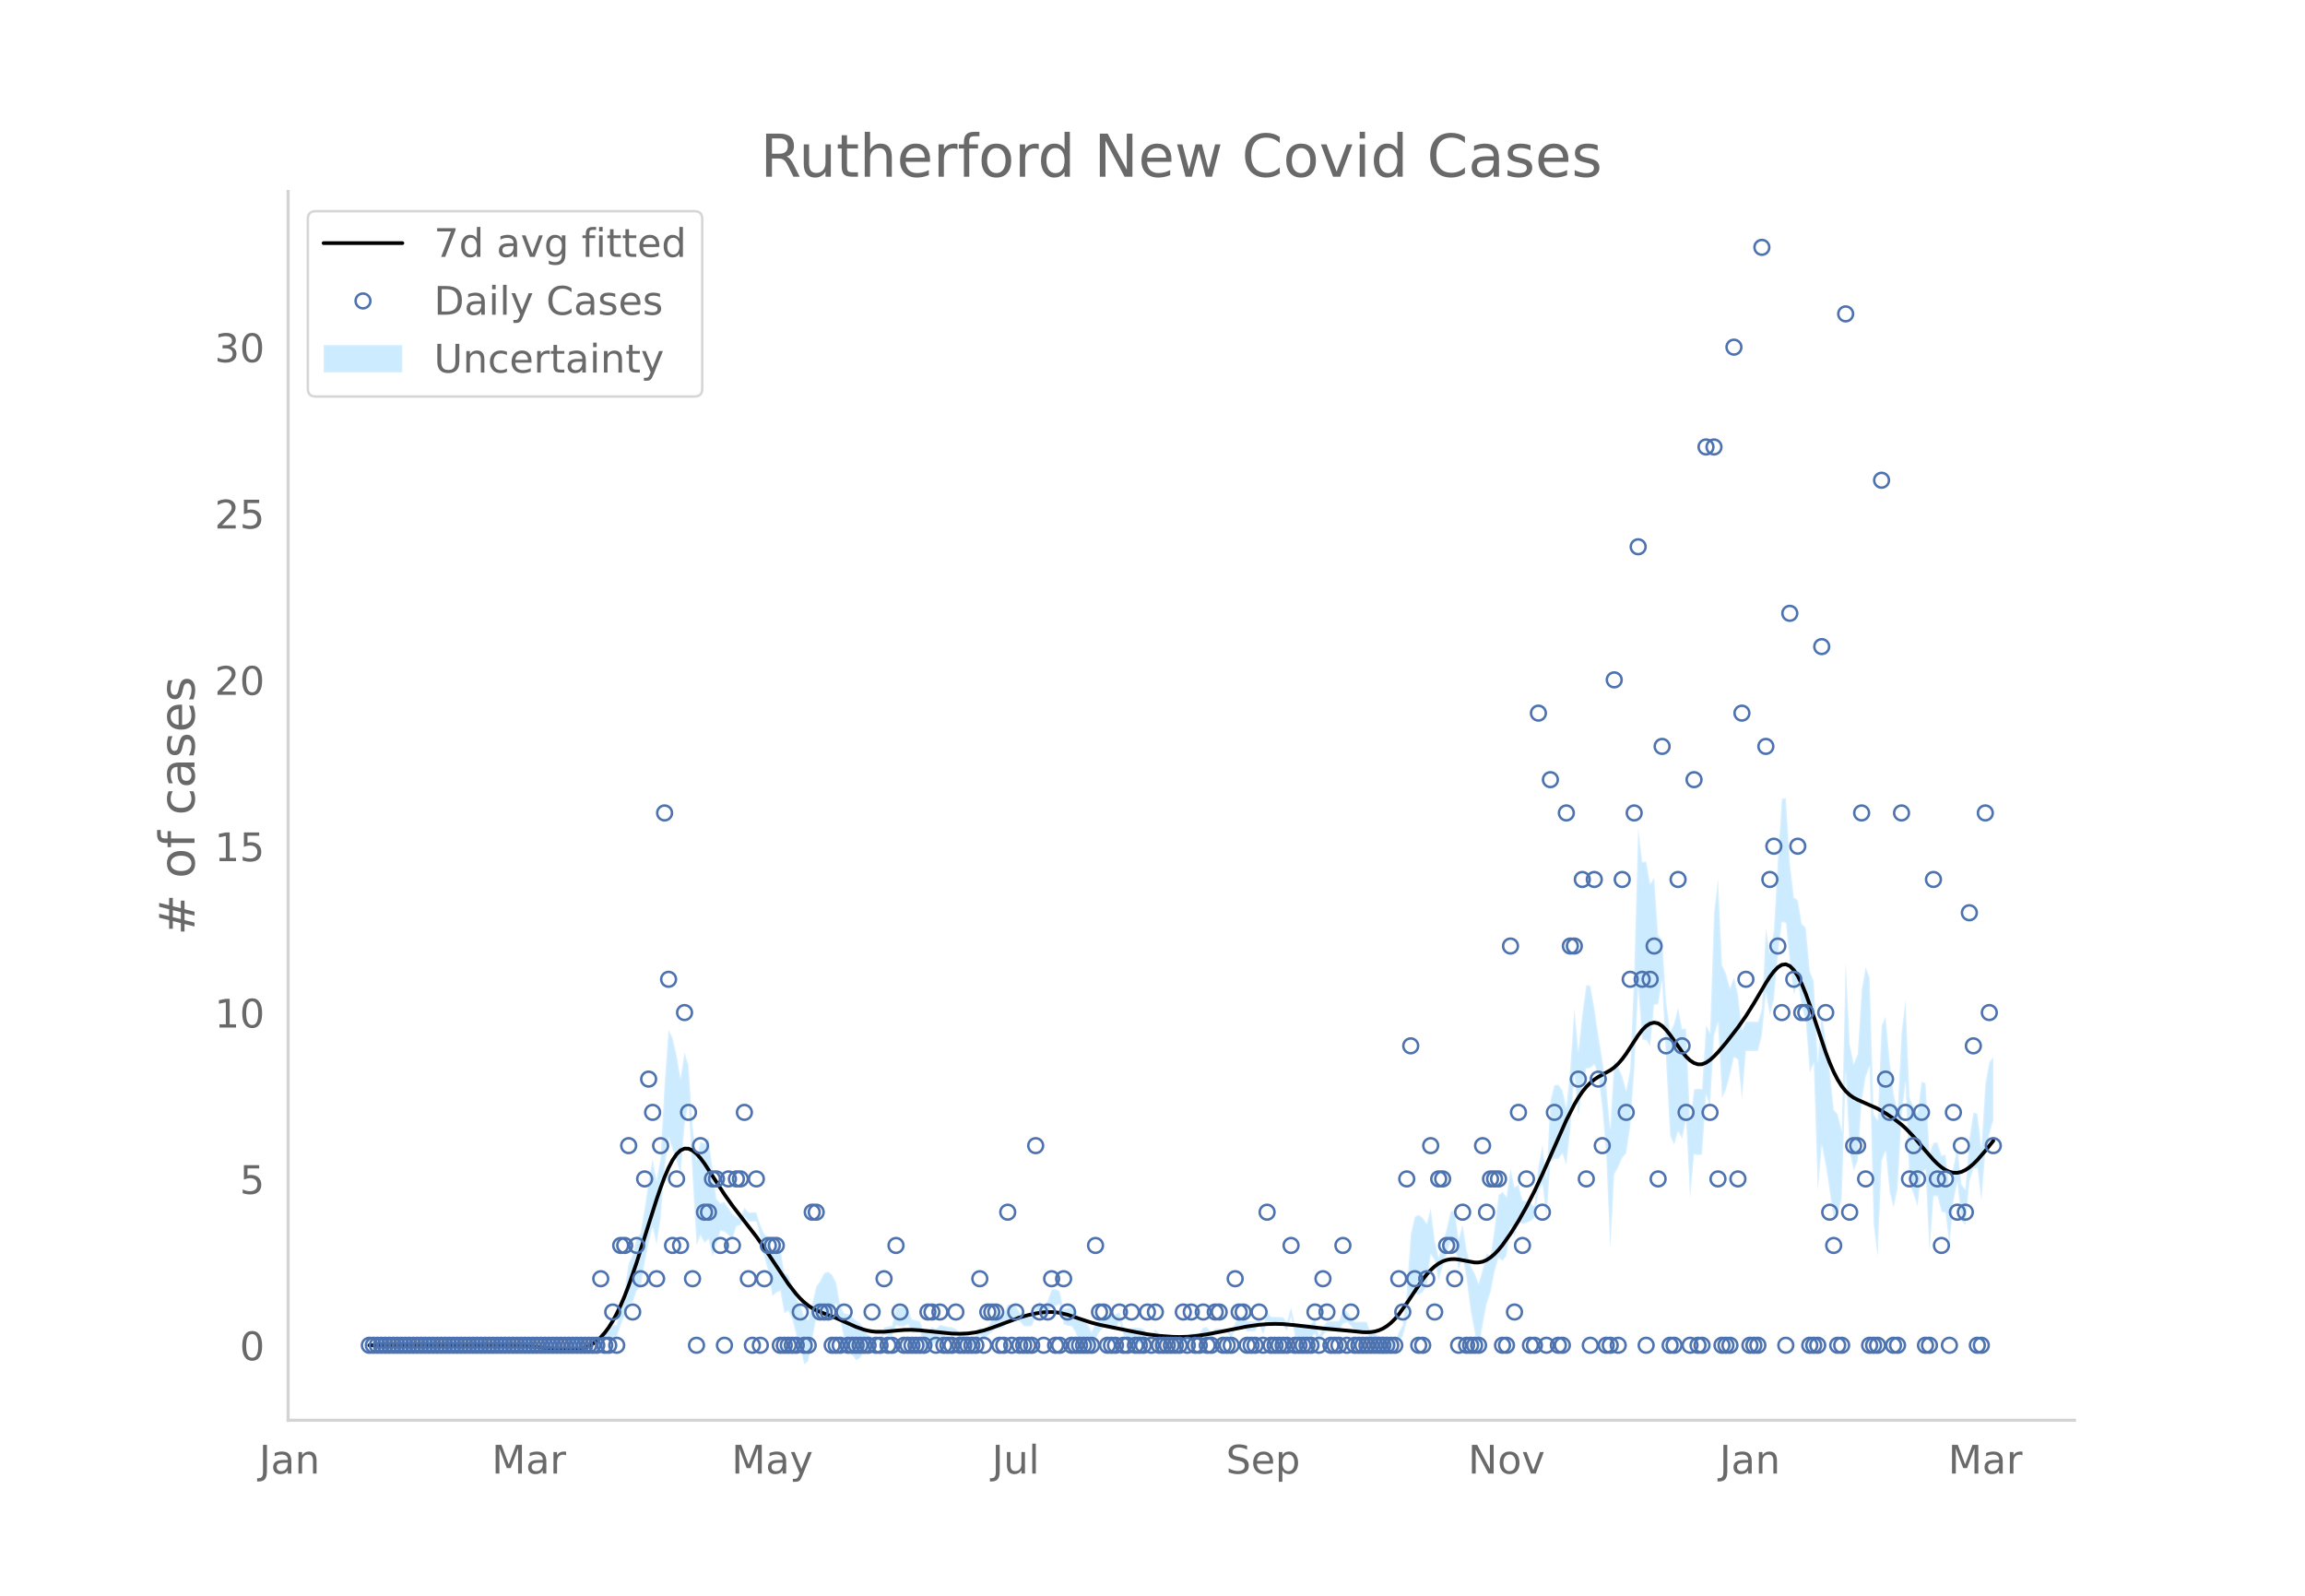 <svg height="864" viewBox="0 0 936 648" width="1248" xmlns="http://www.w3.org/2000/svg" xmlns:xlink="http://www.w3.org/1999/xlink"><defs><style>*{stroke-linecap:butt;stroke-linejoin:round}</style></defs><g id="figure_1"><path d="M0 648h936V0H0z" style="fill:#fff" id="patch_1"/><g id="axes_1"><path d="M117 576.72h725.4V77.76H117z" style="fill:none" id="patch_2"/><g id="PolyCollection_1"><defs><path d="M151.593-101.726H242.328l1.621-2.401 1.62.425 1.62.18 1.62-1.575h1.621l1.62-4.71 1.62-4.13 1.621-4.778 1.62-.483 1.62-4.609 1.62-1.807 1.621-9.487 1.62-8.314 1.62-6.167 1.621 6.83 1.62-10.314 1.62-20.37 1.62-12.492 1.621 4.576 1.62 4.642 1.62 5.85 1.621-20.412 1.62-8.908 1.62 29.588 1.62 28.3 1.621-4.037 1.62 2.988 1.62-1.477 1.62 7.02 1.621-4.824 1.62-5.595 1.62.366 1.621 1.5 1.62 1.464 1.62-5.136 1.62-.552 1.621-3.308 1.62 1.93h3.241l1.62 6.362 1.62 8.025 1.62 5.922 1.621 10.05 1.62-1.51 1.62-.748 1.621 9.149 1.62-1.044 1.62 3.559 1.62 6.273 1.621 5.303 1.62 6.652 1.62-1.325 1.621-8.808 1.62-8.602 1.62-1.514 1.62-.679 1.621.594 1.62-1.211 1.62-3.177 1.62 6.394 1.621 8.153 1.62 3.552 1.62 2.797 1.621 2.154 1.62-.939 1.62-2.81 1.62-1.93 1.621-.826 1.62-.79 1.62-.729 1.621-2.401 1.62.425 1.62.18 1.62-4.356 1.621.475 1.62-.113 1.62-.765 1.621 3.59 1.62-.333 1.62-.429 1.62 7.226 1.621.474 1.62-2.305 1.62-.901 1.621-2.171 1.62-.308 1.62-.411 1.62-.218 1.621-.577 1.62 1.93h1.62l1.62 2.507 1.621.218h1.62l1.62-3.86 1.621 1.652 1.62-1.652 1.62-1.322 1.62-1.388h1.621l1.62-.542 1.62-3.082 1.621-.298 1.62-.406 1.62 1.441 1.62 1.93h3.241l1.62-3.86 1.621-1.515 1.62 1.93 1.62-1.578 1.62-3.136h1.621l1.62-.724 1.62 8.146 1.621.475 1.62.262 1.62 2.507 1.62 4.388 1.621-.39 1.62-1.657 1.62 4.54 1.62-4.335 1.621-2.708 1.62-1.93 1.62.352 1.621.19 1.62.061 1.62-3.042 1.62 5.79 1.621 2.79 1.62.456 1.62.164 1.621-.08 1.62-.349 1.62-2.157 1.62-.73 1.621-1.2 1.62 1.93H475.65l1.62 2.314 1.62.218 1.621-.3h1.62l1.62-1.93h3.241l1.62-1.503 1.62.117 1.621 1.686 1.62-2.23h1.62l1.621-.09 1.62-.212 1.62 2.142 1.62-3.47 1.621-1.426 1.62.352 1.62 1.89 1.62-.085 1.621-.133 1.62-2.828 1.62 4.287 1.621-5.366 1.62 1.93h1.62l1.62-.047 1.621-.1 1.62 2.03 1.62-5.79 1.621 8.229 1.62.352 1.62.19 1.62.061 1.621-.06 1.62-1.93 1.62 4.639 1.621-3.86 1.62-1.737 1.62.133 1.62.085 1.621.04 1.62-3.16 1.62-.7 1.621 1.578 1.62 1.93H555.043l1.62 6.902 1.62.147 1.62 2.334 1.621.197 1.62-.197 1.62-.674 1.621-1.883 1.62-3.283 1.62-1.03 1.62-6.34 1.621-10.958 1.62-.561 1.62.85 1.621-1.181 1.62-2.383 1.62-13.025 1.62 2.517 1.621 8.147 1.62-5.79 1.62-5.454 1.621-4.627 1.62.504 1.62 11.444 1.62-5.79 1.621 9.179 1.62 12.712 1.62 8.75 1.621 7.248 1.62-9.87 1.62-8.662 1.62-4.946 1.621-8.169 1.62-5.7 1.62 1.27 1.62-2.073 1.621-11.736 1.62 4.091 1.62-6.78 1.621 1.502 1.62-.462 1.62-.729 1.62-1.228 1.621-10.858 1.62-2.926 1.62 13.487 1.621-22.439 1.62-1.404 1.62.112 1.62-2.17 1.621 4.623 1.62-14.523 1.62-22.484 1.621 17.304 1.62-11.812 1.62-7.649 1.62-.21 1.621-1.424 1.62 4.375 1.62 13.354 1.621 19.643 1.62 37.315 1.62-30.154 1.62-2.785 1.621-3.835 1.62-1.883 1.62-10.74 1.62-22.716 1.621-33.543 1.62 20.808 1.62.257 1.621 2.428 1.62-16.763 1.62-.194 1.62-9.513 1.621 32.758 1.62 30.17 1.62 3.473 1.621-5.241 1.62 2.871 1.62-7.49 1.62 31.689 1.621-17.783 1.62.266 1.62-.159 1.621-24.289 1.62 4.63 1.62-28.587 1.62-5.46 1.621 30.77 1.62-3.53 1.62-5.895 1.621-7.205 1.62 1 1.62 16.176 1.62-19.69 1.621-.014 1.62-.03 1.62-.045 1.62-6.179 1.621-17.487 1.62 9.182 1.62-6.23 1.621-18.002 1.62-13.529 1.62.26 1.62 16.225 1.621 12.871 1.62-4.914 1.62 9.65 1.621 6.222 1.62 20.822 1.62-3.884 1.62 52.106 1.621-18.833 1.62 8.265 1.62 10.583 1.621 11.384 1.62-1.738 1.62-6.828 1.62-50.96 1.621 32.093 1.62 7.512 1.62-3.82 1.621-24.288 1.62-9.887 1.62-4.221 1.62 64.178 1.621 13.032 1.62-38.858 1.62-3.973 1.621 16.644 1.62 6.29 1.62-7.635 1.62-29.469 1.621-13.836 1.62 41.36 1.62 4.14 1.62 4.942 1.621-14.082 1.62-.715 1.62 33.177 1.621-22.524 1.62-.049 1.62 6.348 1.62.42 1.621 13.366 1.62-18.174 1.62-7.62 1.621 15.697 1.62 1.833 1.62-17.809 1.62-5.037 1.621-.378 1.62 13.317 1.62-20.411 1.621-6.62 1.62-5.793v-25.604h0l-1.62 1.927-1.62 8.821-1.62 25.91-1.62-13.705-1.621-.378-1.62 10.403-1.62 20.792-1.621-2.027-1.62-15.183-1.62 7.82-1.62 8.846-1.621-13.654-1.62.42-1.62-5.232-1.62-.05-1.621 4.497-1.62-28.583-1.62-.716-1.621 12.939-1.62-2.778-1.62-3.58-1.62-39.701-1.621 13.184-1.62 32.292-1.62-7.635-1.621-13.01-1.62-18.097-1.62 3.747-1.62 38.343-1.621-2.409-1.62-55.482-1.62-4.221-1.621 9.412-1.62 25.893-1.62 3.9-1.62-7.927-1.621-33.528-1.62 68.7-1.62-6.827-1.621-1.738-1.62-15.637-1.62-12.576-1.62-11.036-1.621 19.767-1.62-32.814-1.62-3.884-1.621-17.778-1.62-1.499-1.62-9.65-1.62-1.054-1.621-14.15-1.62-26.235-1.62.26-1.62 25.071-1.621 28.32-1.62 9.21-1.62-10.119-1.621 32.693-1.62 5.402-1.62-.045-1.62-.03-1.621-.015-1.62 3.471-1.62-14.703-1.621-6.721-1.62 4.375-1.62-5.895-1.62-3.53-1.621-34.851-1.62 13.84-1.62 48.614-1.621-3.09-1.62 25.891-1.62-.159-1.62.266-1.621 13.098-1.62-37.792-1.62.23-1.621-8.709-1.62 6.34-1.62 3.473-1.62-12.291-1.621-25.143-1.62-1.793-1.62-23.354-1.62 2.537-1.621-9.152-1.62.258-1.62-13.933-1.621 59.097-1.62 39.046-1.62 8.56-1.62-5.744-1.621-3.835-1.62-2.784-1.62 27.746-1.621-16.725-1.62-11.238-1.62-9.806-1.62-11.065-1.621-9.144-1.62-.21-1.62 11.651-1.621 15.208-1.62-17.436-1.62 23.836-1.62 16.358-1.621-6.958-1.62-2.17-1.62.112-1.621 6.317-1.62 31.6-1.62-13.532-1.62 8.654-1.621 16.162-1.62-1.228-1.62-.73-1.62-.461-1.621-6.218-1.62.94-1.62-7.489-1.621 11.424-1.62-2.073-1.62 1.27-1.62 13.6-1.621 11.132-1.62-1.086-1.62 6.778-1.621 5.57-1.62-4.333-1.62-2.83-1.62-6.587-1.621-10.122-1.62 5.79-1.62-11.716-1.621.505-1.62 6.952-1.62 6.127-1.62 5.79-1.621-7.293-1.62-12.924-1.62 6.276-1.621-2.383-1.62-1.181-1.62.85-1.62 7.159-1.621 23.782-1.62 12.96-1.62 2.83-1.62 4.437-1.621-1.883-1.62-.673-1.62-.198-1.621.198-1.62-1.527-1.62.147-1.62-4.678H550.182l-1.621-1.93-1.62-2.282-1.62-.7-1.62 4.56-1.621.04-1.62.085-1.62.133-1.621 2.124-1.62 3.86-1.62-6.941-1.62 1.93-1.621-.061-1.62.06-1.62.191-1.621.352-1.62-7.21-1.62 5.79-1.62-1.832-1.621-.099-1.62-.048h-1.62l-1.62-1.93-1.621 6.215-1.62-3.433-1.62 1.032-1.621-.133-1.62-.085-1.62-1.97-1.62.352-1.621 2.434-1.62 4.25-1.62-1.717-1.621-.213-1.62-.09h-1.62l-1.62 1.63-1.621-2.174-1.62.117-1.62 2.357h-3.241l-1.62 1.93h-1.62l-1.621-.3-1.62.218-1.62-1.545H470.788l-1.62-1.93-1.621 2.659-1.62-.73-1.62-2.157-1.621-.348-1.62-.081-1.62.164-1.62.455-1.621-1.069-1.62-5.79-1.62.818-1.62.06-1.621.191-1.62.352-1.62 1.93-1.621 1.152-1.62 3.385-1.62-3.18-1.62-1.657-1.621-.39-1.62-3.332-1.62-1.353-1.621.262-1.62.475-1.62-7.294-1.62-.725h-1.621l-1.62 4.585-1.62 2.282-1.621-1.93-1.62 2.345-1.62 3.86h-3.241l-1.62-1.93-1.62-2.42-1.621-.405-1.62-.298-1.62 4.638-1.62-.542h-1.621l-1.62 2.472-1.62 2.539-1.62 2.207-1.621-2.207-1.62 3.86h-1.62l-1.621.218-1.62-1.354h-1.62l-1.62-1.93-1.621-.576-1.62-.218-1.62-.411-1.621-.309-1.62 1.69-1.62-.902-1.62 1.555-1.621.475-1.62-4.355-1.62-.429-1.621-.333-1.62-4.13-1.62-.765-1.62-.113-1.621.475-1.62 7.225-1.62.18-1.621.424-1.62 5.32-1.62-.73-1.62-.79-1.621-.826-1.62-1.93-1.62-2.81-1.62-.94-1.621-1.705-1.62-1.063-1.62-.308-1.621-3.427-1.62-9.046-1.62-3.177-1.62-1.211-1.621.594-1.62 3.18-1.62 2.347-1.621 6.838-1.62 6.633-1.62-1.326-1.62-4.928-1.621-2.417-1.62-5.307-1.62-4.161-1.621-1.044-1.62-10.15-1.62-.75-1.62 2.35-1.621-5.389-1.62-1.798-1.62-3.556-1.621-5.218h-3.24l-1.62-1.93-1.621 4.412-1.62-.552-1.62-1.275-1.62-2.397-1.621-2.36-1.62.367-1.62-1.736-1.621-12.543-1.62-12.28-1.62 2.382-1.62-.872-1.621 7.543-1.62-14.16-1.62-24.453-1.621-5.047-1.62 10.468-1.62-9.59-1.62-6.939-1.621-3.144-1.62 22.248-1.62 29.81-1.621 8.986-1.62-8.61-1.62 9.275-1.62 10.986-1.621 9.812-1.62 2.053-1.62 6.971-1.621 3.378-1.62 10.663-1.62 7.45-1.62 6.869h-1.621l-1.62 2.286-1.62.18-1.62.424-1.621 5.32h-90.736z" id="m82e4fd5a11" style="stroke:#fff;stroke-opacity:.2"/></defs><g clip-path="url(#p171ae9163d)"><use style="fill:#089fff;fill-opacity:.2;stroke:#fff;stroke-opacity:.2" xlink:href="#m82e4fd5a11" y="648"/></g></g><path clip-path="url(#p171ae9163d)" d="m149.973 546.274 58.33.076 6.481.347 6.481.596 6.481.64 3.24.145 3.241-.179 1.62-.278 1.62-.443 1.621-.643 1.62-.88 1.62-1.155 1.621-1.465 1.62-1.81 1.62-2.186 1.62-2.59 1.621-2.998 1.62-3.403 1.62-3.806 1.621-4.197 3.24-9.37 4.861-15.468 3.241-10.185 1.62-4.732 1.62-4.32 1.62-3.778 1.621-3.118 1.62-2.38 1.62-1.573 1.621-.726 1.62.052 1.62.737 1.62 1.325 1.621 1.814 1.62 2.184 3.24 4.983 4.862 7.533 3.24 4.566 4.861 6.295 4.861 6.288 3.24 4.603 9.722 14.583 3.24 4.167 1.621 1.783 1.62 1.54 1.62 1.3 1.621 1.069 1.62.859 3.24 1.314 4.862 1.84 4.86 2.155 3.241 1.445 3.24 1.126 1.62.403 1.621.283 1.62.157 3.241-.003 4.86-.469 3.241-.274 3.241-.057 3.24.195 12.963 1.344 3.24.077 3.24-.137 3.242-.44 3.24-.772 3.24-1.054 11.343-4.22 3.24-.918 3.24-.723 3.241-.47 3.24-.11 1.621.107 1.62.222 3.241.774 4.86 1.633 4.862 1.597 3.24.835 4.861 1 8.101 1.641 6.482 1.22 4.86.644 4.861.389 3.24.078 3.241-.097 3.241-.283 4.86-.713 6.482-1.246 9.722-1.937 4.86-.677 3.241-.266 3.24-.1 3.241.086 4.861.436 11.342 1.322 11.342 1.026 4.86.488 1.621.042 1.62-.077 1.62-.24 1.62-.453 1.621-.71 1.62-.99 1.62-1.283 1.621-1.594 1.62-1.907 3.24-4.507 6.482-9.668 1.62-2.043 1.62-1.774 1.62-1.487 1.621-1.183 1.62-.868 1.62-.572 1.621-.299 1.62-.05 1.62.164 6.482 1.202 1.62-.002 1.62-.306 1.62-.682 1.62-1.048 1.621-1.386 1.62-1.695 1.62-1.97 3.241-4.582 3.24-5.175 3.241-5.728 3.24-6.316 3.241-6.94 9.722-21.967 3.24-6.347 1.621-2.75 1.62-2.393 1.62-2 1.62-1.64 1.621-1.336 1.62-1.084 4.861-2.68 1.62-1.17 1.62-1.52 1.621-1.87 1.62-2.198 4.861-7.475 1.62-2.122 1.62-1.616 1.621-1.028 1.62-.385 1.62.317 1.62 1.035 1.621 1.619 1.62 2.03 4.861 6.845 1.62 1.967 1.62 1.549 1.621 1.064 1.62.535 1.62-.04 1.621-.63 1.62-1.114 1.62-1.459 1.62-1.682 3.241-3.81 4.861-6.263 3.24-4.61 3.241-5.176 4.861-8.268 1.62-2.51 1.62-2.163 1.621-1.673 1.62-1.027 1.62-.22 1.62.711 1.621 1.618 1.62 2.463 1.62 3.249 1.621 3.95 1.62 4.478 6.481 19.303 1.62 4.254 1.621 3.709 1.62 3.144 1.62 2.59 1.62 2.046 1.621 1.532 1.62 1.127 1.62.848 8.102 3.596 3.24 1.877 3.241 2.144 3.24 2.493 1.621 1.45 3.24 3.374 4.861 5.77 3.241 3.693 1.62 1.607 1.62 1.375 1.62 1.095 1.621.766 1.62.395 1.62.014 1.621-.37 1.62-.748 1.62-1.087 1.62-1.374 1.621-1.612 3.24-3.735 3.241-4.076h0" style="fill:none;stroke:#000;stroke-linecap:round;stroke-width:1.5" id="line2d_1"/><g id="line2d_2"><defs><path d="M0 3a3 3 0 1 0 0-6 3 3 0 0 0 0 6z" id="m76de07a477" style="stroke:#4c72b0"/></defs><g clip-path="url(#p171ae9163d)"><use style="fill-opacity:0;stroke:#4c72b0" x="149.973" xlink:href="#m76de07a477" y="546.274"/><use style="fill-opacity:0;stroke:#4c72b0" x="151.593" xlink:href="#m76de07a477" y="546.274"/><use style="fill-opacity:0;stroke:#4c72b0" x="153.213" xlink:href="#m76de07a477" y="546.274"/><use style="fill-opacity:0;stroke:#4c72b0" x="154.834" xlink:href="#m76de07a477" y="546.274"/><use style="fill-opacity:0;stroke:#4c72b0" x="156.454" xlink:href="#m76de07a477" y="546.274"/><use style="fill-opacity:0;stroke:#4c72b0" x="158.074" xlink:href="#m76de07a477" y="546.274"/><use style="fill-opacity:0;stroke:#4c72b0" x="159.694" xlink:href="#m76de07a477" y="546.274"/><use style="fill-opacity:0;stroke:#4c72b0" x="161.315" xlink:href="#m76de07a477" y="546.274"/><use style="fill-opacity:0;stroke:#4c72b0" x="162.935" xlink:href="#m76de07a477" y="546.274"/><use style="fill-opacity:0;stroke:#4c72b0" x="164.555" xlink:href="#m76de07a477" y="546.274"/><use style="fill-opacity:0;stroke:#4c72b0" x="166.176" xlink:href="#m76de07a477" y="546.274"/><use style="fill-opacity:0;stroke:#4c72b0" x="167.796" xlink:href="#m76de07a477" y="546.274"/><use style="fill-opacity:0;stroke:#4c72b0" x="169.416" xlink:href="#m76de07a477" y="546.274"/><use style="fill-opacity:0;stroke:#4c72b0" x="171.036" xlink:href="#m76de07a477" y="546.274"/><use style="fill-opacity:0;stroke:#4c72b0" x="172.657" xlink:href="#m76de07a477" y="546.274"/><use style="fill-opacity:0;stroke:#4c72b0" x="174.277" xlink:href="#m76de07a477" y="546.274"/><use style="fill-opacity:0;stroke:#4c72b0" x="175.897" xlink:href="#m76de07a477" y="546.274"/><use style="fill-opacity:0;stroke:#4c72b0" x="177.518" xlink:href="#m76de07a477" y="546.274"/><use style="fill-opacity:0;stroke:#4c72b0" x="179.138" xlink:href="#m76de07a477" y="546.274"/><use style="fill-opacity:0;stroke:#4c72b0" x="180.758" xlink:href="#m76de07a477" y="546.274"/><use style="fill-opacity:0;stroke:#4c72b0" x="182.378" xlink:href="#m76de07a477" y="546.274"/><use style="fill-opacity:0;stroke:#4c72b0" x="183.999" xlink:href="#m76de07a477" y="546.274"/><use style="fill-opacity:0;stroke:#4c72b0" x="185.619" xlink:href="#m76de07a477" y="546.274"/><use style="fill-opacity:0;stroke:#4c72b0" x="187.239" xlink:href="#m76de07a477" y="546.274"/><use style="fill-opacity:0;stroke:#4c72b0" x="188.859" xlink:href="#m76de07a477" y="546.274"/><use style="fill-opacity:0;stroke:#4c72b0" x="190.48" xlink:href="#m76de07a477" y="546.274"/><use style="fill-opacity:0;stroke:#4c72b0" x="192.1" xlink:href="#m76de07a477" y="546.274"/><use style="fill-opacity:0;stroke:#4c72b0" x="193.72" xlink:href="#m76de07a477" y="546.274"/><use style="fill-opacity:0;stroke:#4c72b0" x="195.341" xlink:href="#m76de07a477" y="546.274"/><use style="fill-opacity:0;stroke:#4c72b0" x="196.961" xlink:href="#m76de07a477" y="546.274"/><use style="fill-opacity:0;stroke:#4c72b0" x="198.581" xlink:href="#m76de07a477" y="546.274"/><use style="fill-opacity:0;stroke:#4c72b0" x="200.201" xlink:href="#m76de07a477" y="546.274"/><use style="fill-opacity:0;stroke:#4c72b0" x="201.822" xlink:href="#m76de07a477" y="546.274"/><use style="fill-opacity:0;stroke:#4c72b0" x="203.442" xlink:href="#m76de07a477" y="546.274"/><use style="fill-opacity:0;stroke:#4c72b0" x="205.062" xlink:href="#m76de07a477" y="546.274"/><use style="fill-opacity:0;stroke:#4c72b0" x="206.683" xlink:href="#m76de07a477" y="546.274"/><use style="fill-opacity:0;stroke:#4c72b0" x="208.303" xlink:href="#m76de07a477" y="546.274"/><use style="fill-opacity:0;stroke:#4c72b0" x="209.923" xlink:href="#m76de07a477" y="546.274"/><use style="fill-opacity:0;stroke:#4c72b0" x="211.543" xlink:href="#m76de07a477" y="546.274"/><use style="fill-opacity:0;stroke:#4c72b0" x="213.164" xlink:href="#m76de07a477" y="546.274"/><use style="fill-opacity:0;stroke:#4c72b0" x="214.784" xlink:href="#m76de07a477" y="546.274"/><use style="fill-opacity:0;stroke:#4c72b0" x="216.404" xlink:href="#m76de07a477" y="546.274"/><use style="fill-opacity:0;stroke:#4c72b0" x="218.025" xlink:href="#m76de07a477" y="546.274"/><use style="fill-opacity:0;stroke:#4c72b0" x="219.645" xlink:href="#m76de07a477" y="546.274"/><use style="fill-opacity:0;stroke:#4c72b0" x="221.265" xlink:href="#m76de07a477" y="546.274"/><use style="fill-opacity:0;stroke:#4c72b0" x="222.885" xlink:href="#m76de07a477" y="546.274"/><use style="fill-opacity:0;stroke:#4c72b0" x="224.506" xlink:href="#m76de07a477" y="546.274"/><use style="fill-opacity:0;stroke:#4c72b0" x="226.126" xlink:href="#m76de07a477" y="546.274"/><use style="fill-opacity:0;stroke:#4c72b0" x="227.746" xlink:href="#m76de07a477" y="546.274"/><use style="fill-opacity:0;stroke:#4c72b0" x="229.367" xlink:href="#m76de07a477" y="546.274"/><use style="fill-opacity:0;stroke:#4c72b0" x="230.987" xlink:href="#m76de07a477" y="546.274"/><use style="fill-opacity:0;stroke:#4c72b0" x="232.607" xlink:href="#m76de07a477" y="546.274"/><use style="fill-opacity:0;stroke:#4c72b0" x="234.227" xlink:href="#m76de07a477" y="546.274"/><use style="fill-opacity:0;stroke:#4c72b0" x="235.848" xlink:href="#m76de07a477" y="546.274"/><use style="fill-opacity:0;stroke:#4c72b0" x="237.468" xlink:href="#m76de07a477" y="546.274"/><use style="fill-opacity:0;stroke:#4c72b0" x="239.088" xlink:href="#m76de07a477" y="546.274"/><use style="fill-opacity:0;stroke:#4c72b0" x="240.708" xlink:href="#m76de07a477" y="546.274"/><use style="fill-opacity:0;stroke:#4c72b0" x="242.329" xlink:href="#m76de07a477" y="546.274"/><use style="fill-opacity:0;stroke:#4c72b0" x="243.949" xlink:href="#m76de07a477" y="519.254"/><use style="fill-opacity:0;stroke:#4c72b0" x="245.569" xlink:href="#m76de07a477" y="546.274"/><use style="fill-opacity:0;stroke:#4c72b0" x="247.19" xlink:href="#m76de07a477" y="546.274"/><use style="fill-opacity:0;stroke:#4c72b0" x="248.81" xlink:href="#m76de07a477" y="532.764"/><use style="fill-opacity:0;stroke:#4c72b0" x="250.43" xlink:href="#m76de07a477" y="546.274"/><use style="fill-opacity:0;stroke:#4c72b0" x="252.05" xlink:href="#m76de07a477" y="505.744"/><use style="fill-opacity:0;stroke:#4c72b0" x="253.671" xlink:href="#m76de07a477" y="505.744"/><use style="fill-opacity:0;stroke:#4c72b0" x="255.291" xlink:href="#m76de07a477" y="465.213"/><use style="fill-opacity:0;stroke:#4c72b0" x="256.911" xlink:href="#m76de07a477" y="532.764"/><use style="fill-opacity:0;stroke:#4c72b0" x="258.532" xlink:href="#m76de07a477" y="505.744"/><use style="fill-opacity:0;stroke:#4c72b0" x="260.152" xlink:href="#m76de07a477" y="519.254"/><use style="fill-opacity:0;stroke:#4c72b0" x="261.772" xlink:href="#m76de07a477" y="478.723"/><use style="fill-opacity:0;stroke:#4c72b0" x="263.392" xlink:href="#m76de07a477" y="438.193"/><use style="fill-opacity:0;stroke:#4c72b0" x="265.013" xlink:href="#m76de07a477" y="451.703"/><use style="fill-opacity:0;stroke:#4c72b0" x="266.633" xlink:href="#m76de07a477" y="519.254"/><use style="fill-opacity:0;stroke:#4c72b0" x="268.253" xlink:href="#m76de07a477" y="465.213"/><use style="fill-opacity:0;stroke:#4c72b0" x="269.874" xlink:href="#m76de07a477" y="330.112"/><use style="fill-opacity:0;stroke:#4c72b0" x="271.494" xlink:href="#m76de07a477" y="397.663"/><use style="fill-opacity:0;stroke:#4c72b0" x="273.114" xlink:href="#m76de07a477" y="505.744"/><use style="fill-opacity:0;stroke:#4c72b0" x="274.734" xlink:href="#m76de07a477" y="478.723"/><use style="fill-opacity:0;stroke:#4c72b0" x="276.355" xlink:href="#m76de07a477" y="505.744"/><use style="fill-opacity:0;stroke:#4c72b0" x="277.975" xlink:href="#m76de07a477" y="411.173"/><use style="fill-opacity:0;stroke:#4c72b0" x="279.595" xlink:href="#m76de07a477" y="451.703"/><use style="fill-opacity:0;stroke:#4c72b0" x="281.216" xlink:href="#m76de07a477" y="519.254"/><use style="fill-opacity:0;stroke:#4c72b0" x="282.836" xlink:href="#m76de07a477" y="546.274"/><use style="fill-opacity:0;stroke:#4c72b0" x="284.456" xlink:href="#m76de07a477" y="465.213"/><use style="fill-opacity:0;stroke:#4c72b0" x="286.076" xlink:href="#m76de07a477" y="492.234"/><use style="fill-opacity:0;stroke:#4c72b0" x="287.697" xlink:href="#m76de07a477" y="492.234"/><use style="fill-opacity:0;stroke:#4c72b0" x="289.317" xlink:href="#m76de07a477" y="478.723"/><use style="fill-opacity:0;stroke:#4c72b0" x="290.937" xlink:href="#m76de07a477" y="478.723"/><use style="fill-opacity:0;stroke:#4c72b0" x="292.557" xlink:href="#m76de07a477" y="505.744"/><use style="fill-opacity:0;stroke:#4c72b0" x="294.178" xlink:href="#m76de07a477" y="546.274"/><use style="fill-opacity:0;stroke:#4c72b0" x="295.798" xlink:href="#m76de07a477" y="478.723"/><use style="fill-opacity:0;stroke:#4c72b0" x="297.418" xlink:href="#m76de07a477" y="505.744"/><use style="fill-opacity:0;stroke:#4c72b0" x="299.039" xlink:href="#m76de07a477" y="478.723"/><use style="fill-opacity:0;stroke:#4c72b0" x="300.659" xlink:href="#m76de07a477" y="478.723"/><use style="fill-opacity:0;stroke:#4c72b0" x="302.279" xlink:href="#m76de07a477" y="451.703"/><use style="fill-opacity:0;stroke:#4c72b0" x="303.899" xlink:href="#m76de07a477" y="519.254"/><use style="fill-opacity:0;stroke:#4c72b0" x="305.52" xlink:href="#m76de07a477" y="546.274"/><use style="fill-opacity:0;stroke:#4c72b0" x="307.14" xlink:href="#m76de07a477" y="478.723"/><use style="fill-opacity:0;stroke:#4c72b0" x="308.76" xlink:href="#m76de07a477" y="546.274"/><use style="fill-opacity:0;stroke:#4c72b0" x="310.381" xlink:href="#m76de07a477" y="519.254"/><use style="fill-opacity:0;stroke:#4c72b0" x="312.001" xlink:href="#m76de07a477" y="505.744"/><use style="fill-opacity:0;stroke:#4c72b0" x="313.621" xlink:href="#m76de07a477" y="505.744"/><use style="fill-opacity:0;stroke:#4c72b0" x="315.241" xlink:href="#m76de07a477" y="505.744"/><use style="fill-opacity:0;stroke:#4c72b0" x="316.862" xlink:href="#m76de07a477" y="546.274"/><use style="fill-opacity:0;stroke:#4c72b0" x="318.482" xlink:href="#m76de07a477" y="546.274"/><use style="fill-opacity:0;stroke:#4c72b0" x="320.102" xlink:href="#m76de07a477" y="546.274"/><use style="fill-opacity:0;stroke:#4c72b0" x="321.723" xlink:href="#m76de07a477" y="546.274"/><use style="fill-opacity:0;stroke:#4c72b0" x="323.343" xlink:href="#m76de07a477" y="546.274"/><use style="fill-opacity:0;stroke:#4c72b0" x="324.963" xlink:href="#m76de07a477" y="532.764"/><use style="fill-opacity:0;stroke:#4c72b0" x="326.583" xlink:href="#m76de07a477" y="546.274"/><use style="fill-opacity:0;stroke:#4c72b0" x="328.204" xlink:href="#m76de07a477" y="546.274"/><use style="fill-opacity:0;stroke:#4c72b0" x="329.824" xlink:href="#m76de07a477" y="492.234"/><use style="fill-opacity:0;stroke:#4c72b0" x="331.444" xlink:href="#m76de07a477" y="492.234"/><use style="fill-opacity:0;stroke:#4c72b0" x="333.065" xlink:href="#m76de07a477" y="532.764"/><use style="fill-opacity:0;stroke:#4c72b0" x="334.685" xlink:href="#m76de07a477" y="532.764"/><use style="fill-opacity:0;stroke:#4c72b0" x="336.305" xlink:href="#m76de07a477" y="532.764"/><use style="fill-opacity:0;stroke:#4c72b0" x="337.925" xlink:href="#m76de07a477" y="546.274"/><use style="fill-opacity:0;stroke:#4c72b0" x="339.546" xlink:href="#m76de07a477" y="546.274"/><use style="fill-opacity:0;stroke:#4c72b0" x="341.166" xlink:href="#m76de07a477" y="546.274"/><use style="fill-opacity:0;stroke:#4c72b0" x="342.786" xlink:href="#m76de07a477" y="532.764"/><use style="fill-opacity:0;stroke:#4c72b0" x="344.406" xlink:href="#m76de07a477" y="546.274"/><use style="fill-opacity:0;stroke:#4c72b0" x="346.027" xlink:href="#m76de07a477" y="546.274"/><use style="fill-opacity:0;stroke:#4c72b0" x="347.647" xlink:href="#m76de07a477" y="546.274"/><use style="fill-opacity:0;stroke:#4c72b0" x="349.267" xlink:href="#m76de07a477" y="546.274"/><use style="fill-opacity:0;stroke:#4c72b0" x="350.888" xlink:href="#m76de07a477" y="546.274"/><use style="fill-opacity:0;stroke:#4c72b0" x="352.508" xlink:href="#m76de07a477" y="546.274"/><use style="fill-opacity:0;stroke:#4c72b0" x="354.128" xlink:href="#m76de07a477" y="532.764"/><use style="fill-opacity:0;stroke:#4c72b0" x="355.748" xlink:href="#m76de07a477" y="546.274"/><use style="fill-opacity:0;stroke:#4c72b0" x="357.369" xlink:href="#m76de07a477" y="546.274"/><use style="fill-opacity:0;stroke:#4c72b0" x="358.989" xlink:href="#m76de07a477" y="519.254"/><use style="fill-opacity:0;stroke:#4c72b0" x="360.609" xlink:href="#m76de07a477" y="546.274"/><use style="fill-opacity:0;stroke:#4c72b0" x="362.23" xlink:href="#m76de07a477" y="546.274"/><use style="fill-opacity:0;stroke:#4c72b0" x="363.85" xlink:href="#m76de07a477" y="505.744"/><use style="fill-opacity:0;stroke:#4c72b0" x="365.47" xlink:href="#m76de07a477" y="532.764"/><use style="fill-opacity:0;stroke:#4c72b0" x="367.09" xlink:href="#m76de07a477" y="546.274"/><use style="fill-opacity:0;stroke:#4c72b0" x="368.711" xlink:href="#m76de07a477" y="546.274"/><use style="fill-opacity:0;stroke:#4c72b0" x="370.331" xlink:href="#m76de07a477" y="546.274"/><use style="fill-opacity:0;stroke:#4c72b0" x="371.951" xlink:href="#m76de07a477" y="546.274"/><use style="fill-opacity:0;stroke:#4c72b0" x="373.572" xlink:href="#m76de07a477" y="546.274"/><use style="fill-opacity:0;stroke:#4c72b0" x="375.192" xlink:href="#m76de07a477" y="546.274"/><use style="fill-opacity:0;stroke:#4c72b0" x="376.812" xlink:href="#m76de07a477" y="532.764"/><use style="fill-opacity:0;stroke:#4c72b0" x="378.432" xlink:href="#m76de07a477" y="532.764"/><use style="fill-opacity:0;stroke:#4c72b0" x="380.053" xlink:href="#m76de07a477" y="546.274"/><use style="fill-opacity:0;stroke:#4c72b0" x="381.673" xlink:href="#m76de07a477" y="532.764"/><use style="fill-opacity:0;stroke:#4c72b0" x="383.293" xlink:href="#m76de07a477" y="546.274"/><use style="fill-opacity:0;stroke:#4c72b0" x="384.914" xlink:href="#m76de07a477" y="546.274"/><use style="fill-opacity:0;stroke:#4c72b0" x="386.534" xlink:href="#m76de07a477" y="546.274"/><use style="fill-opacity:0;stroke:#4c72b0" x="388.154" xlink:href="#m76de07a477" y="532.764"/><use style="fill-opacity:0;stroke:#4c72b0" x="389.774" xlink:href="#m76de07a477" y="546.274"/><use style="fill-opacity:0;stroke:#4c72b0" x="391.395" xlink:href="#m76de07a477" y="546.274"/><use style="fill-opacity:0;stroke:#4c72b0" x="393.015" xlink:href="#m76de07a477" y="546.274"/><use style="fill-opacity:0;stroke:#4c72b0" x="394.635" xlink:href="#m76de07a477" y="546.274"/><use style="fill-opacity:0;stroke:#4c72b0" x="396.256" xlink:href="#m76de07a477" y="546.274"/><use style="fill-opacity:0;stroke:#4c72b0" x="397.876" xlink:href="#m76de07a477" y="519.254"/><use style="fill-opacity:0;stroke:#4c72b0" x="399.496" xlink:href="#m76de07a477" y="546.274"/><use style="fill-opacity:0;stroke:#4c72b0" x="401.116" xlink:href="#m76de07a477" y="532.764"/><use style="fill-opacity:0;stroke:#4c72b0" x="402.737" xlink:href="#m76de07a477" y="532.764"/><use style="fill-opacity:0;stroke:#4c72b0" x="404.357" xlink:href="#m76de07a477" y="532.764"/><use style="fill-opacity:0;stroke:#4c72b0" x="405.977" xlink:href="#m76de07a477" y="546.274"/><use style="fill-opacity:0;stroke:#4c72b0" x="407.597" xlink:href="#m76de07a477" y="546.274"/><use style="fill-opacity:0;stroke:#4c72b0" x="409.218" xlink:href="#m76de07a477" y="492.234"/><use style="fill-opacity:0;stroke:#4c72b0" x="410.838" xlink:href="#m76de07a477" y="546.274"/><use style="fill-opacity:0;stroke:#4c72b0" x="412.458" xlink:href="#m76de07a477" y="532.764"/><use style="fill-opacity:0;stroke:#4c72b0" x="414.079" xlink:href="#m76de07a477" y="546.274"/><use style="fill-opacity:0;stroke:#4c72b0" x="415.699" xlink:href="#m76de07a477" y="546.274"/><use style="fill-opacity:0;stroke:#4c72b0" x="417.319" xlink:href="#m76de07a477" y="546.274"/><use style="fill-opacity:0;stroke:#4c72b0" x="418.939" xlink:href="#m76de07a477" y="546.274"/><use style="fill-opacity:0;stroke:#4c72b0" x="420.56" xlink:href="#m76de07a477" y="465.213"/><use style="fill-opacity:0;stroke:#4c72b0" x="422.18" xlink:href="#m76de07a477" y="532.764"/><use style="fill-opacity:0;stroke:#4c72b0" x="423.8" xlink:href="#m76de07a477" y="546.274"/><use style="fill-opacity:0;stroke:#4c72b0" x="425.421" xlink:href="#m76de07a477" y="532.764"/><use style="fill-opacity:0;stroke:#4c72b0" x="427.041" xlink:href="#m76de07a477" y="519.254"/><use style="fill-opacity:0;stroke:#4c72b0" x="428.661" xlink:href="#m76de07a477" y="546.274"/><use style="fill-opacity:0;stroke:#4c72b0" x="430.281" xlink:href="#m76de07a477" y="546.274"/><use style="fill-opacity:0;stroke:#4c72b0" x="431.902" xlink:href="#m76de07a477" y="519.254"/><use style="fill-opacity:0;stroke:#4c72b0" x="433.522" xlink:href="#m76de07a477" y="532.764"/><use style="fill-opacity:0;stroke:#4c72b0" x="435.142" xlink:href="#m76de07a477" y="546.274"/><use style="fill-opacity:0;stroke:#4c72b0" x="436.763" xlink:href="#m76de07a477" y="546.274"/><use style="fill-opacity:0;stroke:#4c72b0" x="438.383" xlink:href="#m76de07a477" y="546.274"/><use style="fill-opacity:0;stroke:#4c72b0" x="440.003" xlink:href="#m76de07a477" y="546.274"/><use style="fill-opacity:0;stroke:#4c72b0" x="441.623" xlink:href="#m76de07a477" y="546.274"/><use style="fill-opacity:0;stroke:#4c72b0" x="443.244" xlink:href="#m76de07a477" y="546.274"/><use style="fill-opacity:0;stroke:#4c72b0" x="444.864" xlink:href="#m76de07a477" y="505.744"/><use style="fill-opacity:0;stroke:#4c72b0" x="446.484" xlink:href="#m76de07a477" y="532.764"/><use style="fill-opacity:0;stroke:#4c72b0" x="448.105" xlink:href="#m76de07a477" y="532.764"/><use style="fill-opacity:0;stroke:#4c72b0" x="449.725" xlink:href="#m76de07a477" y="546.274"/><use style="fill-opacity:0;stroke:#4c72b0" x="451.345" xlink:href="#m76de07a477" y="546.274"/><use style="fill-opacity:0;stroke:#4c72b0" x="452.965" xlink:href="#m76de07a477" y="546.274"/><use style="fill-opacity:0;stroke:#4c72b0" x="454.586" xlink:href="#m76de07a477" y="532.764"/><use style="fill-opacity:0;stroke:#4c72b0" x="456.206" xlink:href="#m76de07a477" y="546.274"/><use style="fill-opacity:0;stroke:#4c72b0" x="457.826" xlink:href="#m76de07a477" y="546.274"/><use style="fill-opacity:0;stroke:#4c72b0" x="459.446" xlink:href="#m76de07a477" y="532.764"/><use style="fill-opacity:0;stroke:#4c72b0" x="461.067" xlink:href="#m76de07a477" y="546.274"/><use style="fill-opacity:0;stroke:#4c72b0" x="462.687" xlink:href="#m76de07a477" y="546.274"/><use style="fill-opacity:0;stroke:#4c72b0" x="464.307" xlink:href="#m76de07a477" y="546.274"/><use style="fill-opacity:0;stroke:#4c72b0" x="465.928" xlink:href="#m76de07a477" y="532.764"/><use style="fill-opacity:0;stroke:#4c72b0" x="467.548" xlink:href="#m76de07a477" y="546.274"/><use style="fill-opacity:0;stroke:#4c72b0" x="469.168" xlink:href="#m76de07a477" y="532.764"/><use style="fill-opacity:0;stroke:#4c72b0" x="470.788" xlink:href="#m76de07a477" y="546.274"/><use style="fill-opacity:0;stroke:#4c72b0" x="472.409" xlink:href="#m76de07a477" y="546.274"/><use style="fill-opacity:0;stroke:#4c72b0" x="474.029" xlink:href="#m76de07a477" y="546.274"/><use style="fill-opacity:0;stroke:#4c72b0" x="475.649" xlink:href="#m76de07a477" y="546.274"/><use style="fill-opacity:0;stroke:#4c72b0" x="477.27" xlink:href="#m76de07a477" y="546.274"/><use style="fill-opacity:0;stroke:#4c72b0" x="478.89" xlink:href="#m76de07a477" y="546.274"/><use style="fill-opacity:0;stroke:#4c72b0" x="480.51" xlink:href="#m76de07a477" y="532.764"/><use style="fill-opacity:0;stroke:#4c72b0" x="482.13" xlink:href="#m76de07a477" y="546.274"/><use style="fill-opacity:0;stroke:#4c72b0" x="483.751" xlink:href="#m76de07a477" y="532.764"/><use style="fill-opacity:0;stroke:#4c72b0" x="485.371" xlink:href="#m76de07a477" y="546.274"/><use style="fill-opacity:0;stroke:#4c72b0" x="486.991" xlink:href="#m76de07a477" y="546.274"/><use style="fill-opacity:0;stroke:#4c72b0" x="488.612" xlink:href="#m76de07a477" y="532.764"/><use style="fill-opacity:0;stroke:#4c72b0" x="490.232" xlink:href="#m76de07a477" y="546.274"/><use style="fill-opacity:0;stroke:#4c72b0" x="491.852" xlink:href="#m76de07a477" y="546.274"/><use style="fill-opacity:0;stroke:#4c72b0" x="493.472" xlink:href="#m76de07a477" y="532.764"/><use style="fill-opacity:0;stroke:#4c72b0" x="495.093" xlink:href="#m76de07a477" y="532.764"/><use style="fill-opacity:0;stroke:#4c72b0" x="496.713" xlink:href="#m76de07a477" y="546.274"/><use style="fill-opacity:0;stroke:#4c72b0" x="498.333" xlink:href="#m76de07a477" y="546.274"/><use style="fill-opacity:0;stroke:#4c72b0" x="499.954" xlink:href="#m76de07a477" y="546.274"/><use style="fill-opacity:0;stroke:#4c72b0" x="501.574" xlink:href="#m76de07a477" y="519.254"/><use style="fill-opacity:0;stroke:#4c72b0" x="503.194" xlink:href="#m76de07a477" y="532.764"/><use style="fill-opacity:0;stroke:#4c72b0" x="504.814" xlink:href="#m76de07a477" y="532.764"/><use style="fill-opacity:0;stroke:#4c72b0" x="506.435" xlink:href="#m76de07a477" y="546.274"/><use style="fill-opacity:0;stroke:#4c72b0" x="508.055" xlink:href="#m76de07a477" y="546.274"/><use style="fill-opacity:0;stroke:#4c72b0" x="509.675" xlink:href="#m76de07a477" y="546.274"/><use style="fill-opacity:0;stroke:#4c72b0" x="511.295" xlink:href="#m76de07a477" y="532.764"/><use style="fill-opacity:0;stroke:#4c72b0" x="512.916" xlink:href="#m76de07a477" y="546.274"/><use style="fill-opacity:0;stroke:#4c72b0" x="514.536" xlink:href="#m76de07a477" y="492.234"/><use style="fill-opacity:0;stroke:#4c72b0" x="516.156" xlink:href="#m76de07a477" y="546.274"/><use style="fill-opacity:0;stroke:#4c72b0" x="517.777" xlink:href="#m76de07a477" y="546.274"/><use style="fill-opacity:0;stroke:#4c72b0" x="519.397" xlink:href="#m76de07a477" y="546.274"/><use style="fill-opacity:0;stroke:#4c72b0" x="521.017" xlink:href="#m76de07a477" y="546.274"/><use style="fill-opacity:0;stroke:#4c72b0" x="522.637" xlink:href="#m76de07a477" y="546.274"/><use style="fill-opacity:0;stroke:#4c72b0" x="524.258" xlink:href="#m76de07a477" y="505.744"/><use style="fill-opacity:0;stroke:#4c72b0" x="525.878" xlink:href="#m76de07a477" y="546.274"/><use style="fill-opacity:0;stroke:#4c72b0" x="527.498" xlink:href="#m76de07a477" y="546.274"/><use style="fill-opacity:0;stroke:#4c72b0" x="529.119" xlink:href="#m76de07a477" y="546.274"/><use style="fill-opacity:0;stroke:#4c72b0" x="530.739" xlink:href="#m76de07a477" y="546.274"/><use style="fill-opacity:0;stroke:#4c72b0" x="532.359" xlink:href="#m76de07a477" y="546.274"/><use style="fill-opacity:0;stroke:#4c72b0" x="533.979" xlink:href="#m76de07a477" y="532.764"/><use style="fill-opacity:0;stroke:#4c72b0" x="535.6" xlink:href="#m76de07a477" y="546.274"/><use style="fill-opacity:0;stroke:#4c72b0" x="537.22" xlink:href="#m76de07a477" y="519.254"/><use style="fill-opacity:0;stroke:#4c72b0" x="538.84" xlink:href="#m76de07a477" y="532.764"/><use style="fill-opacity:0;stroke:#4c72b0" x="540.461" xlink:href="#m76de07a477" y="546.274"/><use style="fill-opacity:0;stroke:#4c72b0" x="542.081" xlink:href="#m76de07a477" y="546.274"/><use style="fill-opacity:0;stroke:#4c72b0" x="543.701" xlink:href="#m76de07a477" y="546.274"/><use style="fill-opacity:0;stroke:#4c72b0" x="545.321" xlink:href="#m76de07a477" y="505.744"/><use style="fill-opacity:0;stroke:#4c72b0" x="546.942" xlink:href="#m76de07a477" y="546.274"/><use style="fill-opacity:0;stroke:#4c72b0" x="548.562" xlink:href="#m76de07a477" y="532.764"/><use style="fill-opacity:0;stroke:#4c72b0" x="550.182" xlink:href="#m76de07a477" y="546.274"/><use style="fill-opacity:0;stroke:#4c72b0" x="551.803" xlink:href="#m76de07a477" y="546.274"/><use style="fill-opacity:0;stroke:#4c72b0" x="553.423" xlink:href="#m76de07a477" y="546.274"/><use style="fill-opacity:0;stroke:#4c72b0" x="555.043" xlink:href="#m76de07a477" y="546.274"/><use style="fill-opacity:0;stroke:#4c72b0" x="556.663" xlink:href="#m76de07a477" y="546.274"/><use style="fill-opacity:0;stroke:#4c72b0" x="558.284" xlink:href="#m76de07a477" y="546.274"/><use style="fill-opacity:0;stroke:#4c72b0" x="559.904" xlink:href="#m76de07a477" y="546.274"/><use style="fill-opacity:0;stroke:#4c72b0" x="561.524" xlink:href="#m76de07a477" y="546.274"/><use style="fill-opacity:0;stroke:#4c72b0" x="563.144" xlink:href="#m76de07a477" y="546.274"/><use style="fill-opacity:0;stroke:#4c72b0" x="564.765" xlink:href="#m76de07a477" y="546.274"/><use style="fill-opacity:0;stroke:#4c72b0" x="566.385" xlink:href="#m76de07a477" y="546.274"/><use style="fill-opacity:0;stroke:#4c72b0" x="568.005" xlink:href="#m76de07a477" y="519.254"/><use style="fill-opacity:0;stroke:#4c72b0" x="569.626" xlink:href="#m76de07a477" y="532.764"/><use style="fill-opacity:0;stroke:#4c72b0" x="571.246" xlink:href="#m76de07a477" y="478.723"/><use style="fill-opacity:0;stroke:#4c72b0" x="572.866" xlink:href="#m76de07a477" y="424.683"/><use style="fill-opacity:0;stroke:#4c72b0" x="574.486" xlink:href="#m76de07a477" y="519.254"/><use style="fill-opacity:0;stroke:#4c72b0" x="576.107" xlink:href="#m76de07a477" y="546.274"/><use style="fill-opacity:0;stroke:#4c72b0" x="577.727" xlink:href="#m76de07a477" y="546.274"/><use style="fill-opacity:0;stroke:#4c72b0" x="579.347" xlink:href="#m76de07a477" y="519.254"/><use style="fill-opacity:0;stroke:#4c72b0" x="580.968" xlink:href="#m76de07a477" y="465.213"/><use style="fill-opacity:0;stroke:#4c72b0" x="582.588" xlink:href="#m76de07a477" y="532.764"/><use style="fill-opacity:0;stroke:#4c72b0" x="584.208" xlink:href="#m76de07a477" y="478.723"/><use style="fill-opacity:0;stroke:#4c72b0" x="585.828" xlink:href="#m76de07a477" y="478.723"/><use style="fill-opacity:0;stroke:#4c72b0" x="587.449" xlink:href="#m76de07a477" y="505.744"/><use style="fill-opacity:0;stroke:#4c72b0" x="589.069" xlink:href="#m76de07a477" y="505.744"/><use style="fill-opacity:0;stroke:#4c72b0" x="590.689" xlink:href="#m76de07a477" y="519.254"/><use style="fill-opacity:0;stroke:#4c72b0" x="592.31" xlink:href="#m76de07a477" y="546.274"/><use style="fill-opacity:0;stroke:#4c72b0" x="593.93" xlink:href="#m76de07a477" y="492.234"/><use style="fill-opacity:0;stroke:#4c72b0" x="595.55" xlink:href="#m76de07a477" y="546.274"/><use style="fill-opacity:0;stroke:#4c72b0" x="597.17" xlink:href="#m76de07a477" y="546.274"/><use style="fill-opacity:0;stroke:#4c72b0" x="598.791" xlink:href="#m76de07a477" y="546.274"/><use style="fill-opacity:0;stroke:#4c72b0" x="600.411" xlink:href="#m76de07a477" y="546.274"/><use style="fill-opacity:0;stroke:#4c72b0" x="602.031" xlink:href="#m76de07a477" y="465.213"/><use style="fill-opacity:0;stroke:#4c72b0" x="603.652" xlink:href="#m76de07a477" y="492.234"/><use style="fill-opacity:0;stroke:#4c72b0" x="605.272" xlink:href="#m76de07a477" y="478.723"/><use style="fill-opacity:0;stroke:#4c72b0" x="606.892" xlink:href="#m76de07a477" y="478.723"/><use style="fill-opacity:0;stroke:#4c72b0" x="608.512" xlink:href="#m76de07a477" y="478.723"/><use style="fill-opacity:0;stroke:#4c72b0" x="610.133" xlink:href="#m76de07a477" y="546.274"/><use style="fill-opacity:0;stroke:#4c72b0" x="611.753" xlink:href="#m76de07a477" y="546.274"/><use style="fill-opacity:0;stroke:#4c72b0" x="613.373" xlink:href="#m76de07a477" y="384.153"/><use style="fill-opacity:0;stroke:#4c72b0" x="614.994" xlink:href="#m76de07a477" y="532.764"/><use style="fill-opacity:0;stroke:#4c72b0" x="616.614" xlink:href="#m76de07a477" y="451.703"/><use style="fill-opacity:0;stroke:#4c72b0" x="618.234" xlink:href="#m76de07a477" y="505.744"/><use style="fill-opacity:0;stroke:#4c72b0" x="619.854" xlink:href="#m76de07a477" y="478.723"/><use style="fill-opacity:0;stroke:#4c72b0" x="621.475" xlink:href="#m76de07a477" y="546.274"/><use style="fill-opacity:0;stroke:#4c72b0" x="623.095" xlink:href="#m76de07a477" y="546.274"/><use style="fill-opacity:0;stroke:#4c72b0" x="624.715" xlink:href="#m76de07a477" y="289.582"/><use style="fill-opacity:0;stroke:#4c72b0" x="626.335" xlink:href="#m76de07a477" y="492.234"/><use style="fill-opacity:0;stroke:#4c72b0" x="627.956" xlink:href="#m76de07a477" y="546.274"/><use style="fill-opacity:0;stroke:#4c72b0" x="629.576" xlink:href="#m76de07a477" y="316.602"/><use style="fill-opacity:0;stroke:#4c72b0" x="631.196" xlink:href="#m76de07a477" y="451.703"/><use style="fill-opacity:0;stroke:#4c72b0" x="632.817" xlink:href="#m76de07a477" y="546.274"/><use style="fill-opacity:0;stroke:#4c72b0" x="634.437" xlink:href="#m76de07a477" y="546.274"/><use style="fill-opacity:0;stroke:#4c72b0" x="636.057" xlink:href="#m76de07a477" y="330.112"/><use style="fill-opacity:0;stroke:#4c72b0" x="637.677" xlink:href="#m76de07a477" y="384.153"/><use style="fill-opacity:0;stroke:#4c72b0" x="639.298" xlink:href="#m76de07a477" y="384.153"/><use style="fill-opacity:0;stroke:#4c72b0" x="640.918" xlink:href="#m76de07a477" y="438.193"/><use style="fill-opacity:0;stroke:#4c72b0" x="642.538" xlink:href="#m76de07a477" y="357.132"/><use style="fill-opacity:0;stroke:#4c72b0" x="644.159" xlink:href="#m76de07a477" y="478.723"/><use style="fill-opacity:0;stroke:#4c72b0" x="645.779" xlink:href="#m76de07a477" y="546.274"/><use style="fill-opacity:0;stroke:#4c72b0" x="647.399" xlink:href="#m76de07a477" y="357.132"/><use style="fill-opacity:0;stroke:#4c72b0" x="649.019" xlink:href="#m76de07a477" y="438.193"/><use style="fill-opacity:0;stroke:#4c72b0" x="650.64" xlink:href="#m76de07a477" y="465.213"/><use style="fill-opacity:0;stroke:#4c72b0" x="652.26" xlink:href="#m76de07a477" y="546.274"/><use style="fill-opacity:0;stroke:#4c72b0" x="653.88" xlink:href="#m76de07a477" y="546.274"/><use style="fill-opacity:0;stroke:#4c72b0" x="655.501" xlink:href="#m76de07a477" y="276.072"/><use style="fill-opacity:0;stroke:#4c72b0" x="657.121" xlink:href="#m76de07a477" y="546.274"/><use style="fill-opacity:0;stroke:#4c72b0" x="658.741" xlink:href="#m76de07a477" y="357.132"/><use style="fill-opacity:0;stroke:#4c72b0" x="660.361" xlink:href="#m76de07a477" y="451.703"/><use style="fill-opacity:0;stroke:#4c72b0" x="661.982" xlink:href="#m76de07a477" y="397.663"/><use style="fill-opacity:0;stroke:#4c72b0" x="663.602" xlink:href="#m76de07a477" y="330.112"/><use style="fill-opacity:0;stroke:#4c72b0" x="665.222" xlink:href="#m76de07a477" y="222.031"/><use style="fill-opacity:0;stroke:#4c72b0" x="666.843" xlink:href="#m76de07a477" y="397.663"/><use style="fill-opacity:0;stroke:#4c72b0" x="668.463" xlink:href="#m76de07a477" y="546.274"/><use style="fill-opacity:0;stroke:#4c72b0" x="670.083" xlink:href="#m76de07a477" y="397.663"/><use style="fill-opacity:0;stroke:#4c72b0" x="671.703" xlink:href="#m76de07a477" y="384.153"/><use style="fill-opacity:0;stroke:#4c72b0" x="673.324" xlink:href="#m76de07a477" y="478.723"/><use style="fill-opacity:0;stroke:#4c72b0" x="674.944" xlink:href="#m76de07a477" y="303.092"/><use style="fill-opacity:0;stroke:#4c72b0" x="676.564" xlink:href="#m76de07a477" y="424.683"/><use style="fill-opacity:0;stroke:#4c72b0" x="678.184" xlink:href="#m76de07a477" y="546.274"/><use style="fill-opacity:0;stroke:#4c72b0" x="679.805" xlink:href="#m76de07a477" y="546.274"/><use style="fill-opacity:0;stroke:#4c72b0" x="681.425" xlink:href="#m76de07a477" y="357.132"/><use style="fill-opacity:0;stroke:#4c72b0" x="683.045" xlink:href="#m76de07a477" y="424.683"/><use style="fill-opacity:0;stroke:#4c72b0" x="684.666" xlink:href="#m76de07a477" y="451.703"/><use style="fill-opacity:0;stroke:#4c72b0" x="686.286" xlink:href="#m76de07a477" y="546.274"/><use style="fill-opacity:0;stroke:#4c72b0" x="687.906" xlink:href="#m76de07a477" y="316.602"/><use style="fill-opacity:0;stroke:#4c72b0" x="689.526" xlink:href="#m76de07a477" y="546.274"/><use style="fill-opacity:0;stroke:#4c72b0" x="691.147" xlink:href="#m76de07a477" y="546.274"/><use style="fill-opacity:0;stroke:#4c72b0" x="692.767" xlink:href="#m76de07a477" y="181.501"/><use style="fill-opacity:0;stroke:#4c72b0" x="694.387" xlink:href="#m76de07a477" y="451.703"/><use style="fill-opacity:0;stroke:#4c72b0" x="696.008" xlink:href="#m76de07a477" y="181.501"/><use style="fill-opacity:0;stroke:#4c72b0" x="697.628" xlink:href="#m76de07a477" y="478.723"/><use style="fill-opacity:0;stroke:#4c72b0" x="699.248" xlink:href="#m76de07a477" y="546.274"/><use style="fill-opacity:0;stroke:#4c72b0" x="700.868" xlink:href="#m76de07a477" y="546.274"/><use style="fill-opacity:0;stroke:#4c72b0" x="702.489" xlink:href="#m76de07a477" y="546.274"/><use style="fill-opacity:0;stroke:#4c72b0" x="704.109" xlink:href="#m76de07a477" y="140.97"/><use style="fill-opacity:0;stroke:#4c72b0" x="705.729" xlink:href="#m76de07a477" y="478.723"/><use style="fill-opacity:0;stroke:#4c72b0" x="707.35" xlink:href="#m76de07a477" y="289.582"/><use style="fill-opacity:0;stroke:#4c72b0" x="708.97" xlink:href="#m76de07a477" y="397.663"/><use style="fill-opacity:0;stroke:#4c72b0" x="710.59" xlink:href="#m76de07a477" y="546.274"/><use style="fill-opacity:0;stroke:#4c72b0" x="712.21" xlink:href="#m76de07a477" y="546.274"/><use style="fill-opacity:0;stroke:#4c72b0" x="713.831" xlink:href="#m76de07a477" y="546.274"/><use style="fill-opacity:0;stroke:#4c72b0" x="715.451" xlink:href="#m76de07a477" y="100.44"/><use style="fill-opacity:0;stroke:#4c72b0" x="717.071" xlink:href="#m76de07a477" y="303.092"/><use style="fill-opacity:0;stroke:#4c72b0" x="718.692" xlink:href="#m76de07a477" y="357.132"/><use style="fill-opacity:0;stroke:#4c72b0" x="720.312" xlink:href="#m76de07a477" y="343.622"/><use style="fill-opacity:0;stroke:#4c72b0" x="721.932" xlink:href="#m76de07a477" y="384.153"/><use style="fill-opacity:0;stroke:#4c72b0" x="723.552" xlink:href="#m76de07a477" y="411.173"/><use style="fill-opacity:0;stroke:#4c72b0" x="725.173" xlink:href="#m76de07a477" y="546.274"/><use style="fill-opacity:0;stroke:#4c72b0" x="726.793" xlink:href="#m76de07a477" y="249.051"/><use style="fill-opacity:0;stroke:#4c72b0" x="728.413" xlink:href="#m76de07a477" y="397.663"/><use style="fill-opacity:0;stroke:#4c72b0" x="730.033" xlink:href="#m76de07a477" y="343.622"/><use style="fill-opacity:0;stroke:#4c72b0" x="731.654" xlink:href="#m76de07a477" y="411.173"/><use style="fill-opacity:0;stroke:#4c72b0" x="733.274" xlink:href="#m76de07a477" y="411.173"/><use style="fill-opacity:0;stroke:#4c72b0" x="734.894" xlink:href="#m76de07a477" y="546.274"/><use style="fill-opacity:0;stroke:#4c72b0" x="736.515" xlink:href="#m76de07a477" y="546.274"/><use style="fill-opacity:0;stroke:#4c72b0" x="738.135" xlink:href="#m76de07a477" y="546.274"/><use style="fill-opacity:0;stroke:#4c72b0" x="739.755" xlink:href="#m76de07a477" y="262.561"/><use style="fill-opacity:0;stroke:#4c72b0" x="741.375" xlink:href="#m76de07a477" y="411.173"/><use style="fill-opacity:0;stroke:#4c72b0" x="742.996" xlink:href="#m76de07a477" y="492.234"/><use style="fill-opacity:0;stroke:#4c72b0" x="744.616" xlink:href="#m76de07a477" y="505.744"/><use style="fill-opacity:0;stroke:#4c72b0" x="746.236" xlink:href="#m76de07a477" y="546.274"/><use style="fill-opacity:0;stroke:#4c72b0" x="747.857" xlink:href="#m76de07a477" y="546.274"/><use style="fill-opacity:0;stroke:#4c72b0" x="749.477" xlink:href="#m76de07a477" y="127.46"/><use style="fill-opacity:0;stroke:#4c72b0" x="751.097" xlink:href="#m76de07a477" y="492.234"/><use style="fill-opacity:0;stroke:#4c72b0" x="752.717" xlink:href="#m76de07a477" y="465.213"/><use style="fill-opacity:0;stroke:#4c72b0" x="754.338" xlink:href="#m76de07a477" y="465.213"/><use style="fill-opacity:0;stroke:#4c72b0" x="755.958" xlink:href="#m76de07a477" y="330.112"/><use style="fill-opacity:0;stroke:#4c72b0" x="757.578" xlink:href="#m76de07a477" y="478.723"/><use style="fill-opacity:0;stroke:#4c72b0" x="759.199" xlink:href="#m76de07a477" y="546.274"/><use style="fill-opacity:0;stroke:#4c72b0" x="760.819" xlink:href="#m76de07a477" y="546.274"/><use style="fill-opacity:0;stroke:#4c72b0" x="762.439" xlink:href="#m76de07a477" y="546.274"/><use style="fill-opacity:0;stroke:#4c72b0" x="764.059" xlink:href="#m76de07a477" y="195.011"/><use style="fill-opacity:0;stroke:#4c72b0" x="765.68" xlink:href="#m76de07a477" y="438.193"/><use style="fill-opacity:0;stroke:#4c72b0" x="767.3" xlink:href="#m76de07a477" y="451.703"/><use style="fill-opacity:0;stroke:#4c72b0" x="768.92" xlink:href="#m76de07a477" y="546.274"/><use style="fill-opacity:0;stroke:#4c72b0" x="770.541" xlink:href="#m76de07a477" y="546.274"/><use style="fill-opacity:0;stroke:#4c72b0" x="772.161" xlink:href="#m76de07a477" y="330.112"/><use style="fill-opacity:0;stroke:#4c72b0" x="773.781" xlink:href="#m76de07a477" y="451.703"/><use style="fill-opacity:0;stroke:#4c72b0" x="775.401" xlink:href="#m76de07a477" y="478.723"/><use style="fill-opacity:0;stroke:#4c72b0" x="777.022" xlink:href="#m76de07a477" y="465.213"/><use style="fill-opacity:0;stroke:#4c72b0" x="778.642" xlink:href="#m76de07a477" y="478.723"/><use style="fill-opacity:0;stroke:#4c72b0" x="780.262" xlink:href="#m76de07a477" y="451.703"/><use style="fill-opacity:0;stroke:#4c72b0" x="781.882" xlink:href="#m76de07a477" y="546.274"/><use style="fill-opacity:0;stroke:#4c72b0" x="783.503" xlink:href="#m76de07a477" y="546.274"/><use style="fill-opacity:0;stroke:#4c72b0" x="785.123" xlink:href="#m76de07a477" y="357.132"/><use style="fill-opacity:0;stroke:#4c72b0" x="786.743" xlink:href="#m76de07a477" y="478.723"/><use style="fill-opacity:0;stroke:#4c72b0" x="788.364" xlink:href="#m76de07a477" y="505.744"/><use style="fill-opacity:0;stroke:#4c72b0" x="789.984" xlink:href="#m76de07a477" y="478.723"/><use style="fill-opacity:0;stroke:#4c72b0" x="791.604" xlink:href="#m76de07a477" y="546.274"/><use style="fill-opacity:0;stroke:#4c72b0" x="793.224" xlink:href="#m76de07a477" y="451.703"/><use style="fill-opacity:0;stroke:#4c72b0" x="794.845" xlink:href="#m76de07a477" y="492.234"/><use style="fill-opacity:0;stroke:#4c72b0" x="796.465" xlink:href="#m76de07a477" y="465.213"/><use style="fill-opacity:0;stroke:#4c72b0" x="798.085" xlink:href="#m76de07a477" y="492.234"/><use style="fill-opacity:0;stroke:#4c72b0" x="799.706" xlink:href="#m76de07a477" y="370.642"/><use style="fill-opacity:0;stroke:#4c72b0" x="801.326" xlink:href="#m76de07a477" y="424.683"/><use style="fill-opacity:0;stroke:#4c72b0" x="802.946" xlink:href="#m76de07a477" y="546.274"/><use style="fill-opacity:0;stroke:#4c72b0" x="804.566" xlink:href="#m76de07a477" y="546.274"/><use style="fill-opacity:0;stroke:#4c72b0" x="806.187" xlink:href="#m76de07a477" y="330.112"/><use style="fill-opacity:0;stroke:#4c72b0" x="807.807" xlink:href="#m76de07a477" y="411.173"/><use style="fill-opacity:0;stroke:#4c72b0" x="809.427" xlink:href="#m76de07a477" y="465.213"/></g></g><path d="M117 576.72V77.76" style="fill:none;stroke:#d3d3d3;stroke-linecap:square;stroke-linejoin:miter;stroke-width:1.25" id="patch_3"/><path d="M117 576.72h725.4" style="fill:none;stroke:#d3d3d3;stroke-linecap:square;stroke-linejoin:miter;stroke-width:1.25" id="patch_4"/><g id="matplotlib.axis_1"><g id="xtick_1"><g style="fill:#696969" transform="matrix(.16 0 0 -.16 105.235 598.378)" id="text_1"><defs><path d="M9.813 72.906h9.859V5.078q0-13.187-5-19.14-5-5.954-16.094-5.954h-3.75v8.297h3.078q6.531 0 9.219 3.672Q9.813-4.39 9.813 5.078z" id="DejaVuSans-74"/><path d="M34.281 27.484q-10.89 0-15.093-2.484-4.204-2.484-4.204-8.5 0-4.781 3.157-7.594 3.156-2.797 8.562-2.797 7.485 0 12 5.297 4.516 5.297 4.516 14.078v2zm17.922 3.72V0H43.22v8.297Q40.14 3.328 35.547.953q-4.594-2.375-11.234-2.375-8.391 0-13.36 4.719Q6 8.016 6 15.922q0 9.219 6.172 13.906 6.187 4.688 18.437 4.688h12.61v.89q0 6.203-4.078 9.594-4.078 3.39-11.453 3.39-4.688 0-9.141-1.124-4.438-1.125-8.531-3.375v8.312q4.921 1.906 9.562 2.844 4.64.953 9.031.953 11.875 0 17.735-6.156 5.86-6.14 5.86-18.64z" id="DejaVuSans-97"/><path d="M54.89 33.016V0h-8.984v32.719q0 7.765-3.031 11.61-3.031 3.858-9.078 3.858-7.281 0-11.484-4.64-4.204-4.625-4.204-12.64V0H9.08v54.688h9.03v-8.5q3.235 4.937 7.594 7.374Q30.078 56 35.797 56q9.422 0 14.25-5.828 4.844-5.828 4.844-17.156z" id="DejaVuSans-110"/></defs><use xlink:href="#DejaVuSans-74"/><use x="29.492" xlink:href="#DejaVuSans-97"/><use x="90.771" xlink:href="#DejaVuSans-110"/></g></g><g id="xtick_2"><g style="fill:#696969" transform="matrix(.16 0 0 -.16 199.69 598.378)" id="text_2"><defs><path d="M9.813 72.906h14.703l18.593-49.61 18.703 49.61h14.704V0H66.89v64.016l-18.797-50h-9.907l-18.796 50V0H9.813z" id="DejaVuSans-77"/><path d="M41.11 46.297q-1.516.875-3.297 1.281Q36.03 48 33.89 48q-7.625 0-11.703-4.953-4.079-4.953-4.079-14.234V0H9.08v54.688h9.03v-8.5q2.844 4.984 7.375 7.39Q30.031 56 36.531 56q.922 0 2.047-.125 1.125-.11 2.484-.36z" id="DejaVuSans-114"/></defs><use xlink:href="#DejaVuSans-77"/><use x="86.279" xlink:href="#DejaVuSans-97"/><use x="147.559" xlink:href="#DejaVuSans-114"/></g></g><g id="xtick_3"><g style="fill:#696969" transform="matrix(.16 0 0 -.16 297.081 598.378)" id="text_3"><defs><path d="M32.172-5.078q-3.797-9.766-7.422-12.735-3.61-2.984-9.656-2.984H7.906v7.516h5.282q3.703 0 5.75 1.765Q21-9.766 23.483-3.219l1.61 4.094-22.11 53.813H12.5l17.094-42.766 17.093 42.766h9.516z" id="DejaVuSans-121"/></defs><use xlink:href="#DejaVuSans-77"/><use x="86.279" xlink:href="#DejaVuSans-97"/><use x="147.559" xlink:href="#DejaVuSans-121"/></g></g><g id="xtick_4"><g style="fill:#696969" transform="matrix(.16 0 0 -.16 402.806 598.378)" id="text_4"><defs><path d="M8.5 21.578v33.11h8.984V21.922q0-7.766 3.016-11.656 3.031-3.875 9.094-3.875 7.265 0 11.484 4.64 4.234 4.64 4.234 12.656v31h8.985V0h-8.984v8.406Q42.047 3.422 37.718 1q-4.313-2.422-10.032-2.422-9.421 0-14.312 5.86Q8.5 10.296 8.5 21.578zM31.11 56z" id="DejaVuSans-117"/><path d="M9.422 75.984h8.984V0H9.422z" id="DejaVuSans-108"/></defs><use xlink:href="#DejaVuSans-74"/><use x="29.492" xlink:href="#DejaVuSans-117"/><use x="92.871" xlink:href="#DejaVuSans-108"/></g></g><g id="xtick_5"><g style="fill:#696969" transform="matrix(.16 0 0 -.16 497.836 598.378)" id="text_5"><defs><path d="M53.516 70.516V60.89q-5.61 2.687-10.594 4-4.984 1.328-9.625 1.328-8.047 0-12.422-3.125t-4.375-8.89q0-4.845 2.906-7.313 2.907-2.453 11.016-3.97l5.953-1.218q11.031-2.11 16.281-7.406 5.25-5.297 5.25-14.172 0-10.61-7.11-16.078-7.093-5.469-20.812-5.469-5.172 0-11.015 1.172Q13.14.922 6.89 3.219v10.156q6-3.36 11.765-5.078 5.766-1.703 11.328-1.703 8.438 0 13.032 3.312 4.593 3.328 4.593 9.485 0 5.359-3.297 8.39-3.296 3.032-10.812 4.547L27.484 33.5q-11.03 2.188-15.968 6.875-4.922 4.688-4.922 13.047 0 9.672 6.812 15.234 6.813 5.563 18.766 5.563 5.14 0 10.453-.938 5.328-.922 10.89-2.765z" id="DejaVuSans-83"/><path d="M56.203 29.594v-4.39H14.891q.593-9.282 5.593-14.142 5-4.859 13.938-4.859 5.172 0 10.031 1.266 4.86 1.265 9.656 3.812v-8.5Q49.266.734 44.187-.344 39.11-1.422 33.892-1.422q-13.094 0-20.735 7.61-7.64 7.625-7.64 20.625 0 13.421 7.25 21.296Q20.016 56 32.328 56q11.031 0 17.453-7.11 6.422-7.093 6.422-19.296zm-8.984 2.64q-.094 7.36-4.125 11.75-4.032 4.407-10.672 4.407-7.516 0-12.031-4.25-4.516-4.25-5.203-11.97z" id="DejaVuSans-101"/><path d="M18.11 8.203v-29H9.077v75.484h9.031v-8.296q2.844 4.875 7.157 7.234Q29.594 56 35.594 56q9.968 0 16.187-7.906 6.235-7.907 6.235-20.797T51.78 6.484q-6.218-7.906-16.187-7.906-6 0-10.328 2.375-4.313 2.375-7.157 7.25zm30.578 19.094q0 9.906-4.079 15.547-4.078 5.64-11.203 5.64-7.14 0-11.218-5.64-4.079-5.64-4.079-15.547 0-9.906 4.078-15.547 4.079-5.64 11.22-5.64 7.124 0 11.202 5.64t4.078 15.547z" id="DejaVuSans-112"/></defs><use xlink:href="#DejaVuSans-83"/><use x="63.477" xlink:href="#DejaVuSans-101"/><use x="125" xlink:href="#DejaVuSans-112"/></g></g><g id="xtick_6"><g style="fill:#696969" transform="matrix(.16 0 0 -.16 596.138 598.378)" id="text_6"><defs><path d="M9.813 72.906h13.28l32.329-60.984v60.984h9.562V0h-13.28L19.39 60.984V0H9.813z" id="DejaVuSans-78"/><path d="M30.61 48.39q-7.22 0-11.422-5.64-4.204-5.64-4.204-15.453 0-9.813 4.172-15.453 4.188-5.64 11.453-5.64 7.188 0 11.375 5.655 4.203 5.672 4.203 15.438 0 9.719-4.203 15.406-4.187 5.688-11.375 5.688zm0 7.61q11.718 0 18.406-7.625 6.703-7.61 6.703-21.078 0-13.422-6.703-21.078-6.688-7.64-18.407-7.64-11.765 0-18.437 7.64-6.656 7.656-6.656 21.078 0 13.469 6.656 21.078Q18.844 56 30.609 56z" id="DejaVuSans-111"/><path d="M2.984 54.688H12.5L29.594 8.797l17.093 45.89h9.516L35.687 0H23.485z" id="DejaVuSans-118"/></defs><use xlink:href="#DejaVuSans-78"/><use x="74.805" xlink:href="#DejaVuSans-111"/><use x="135.986" xlink:href="#DejaVuSans-118"/></g></g><g id="xtick_7"><g style="fill:#696969" transform="matrix(.16 0 0 -.16 698.258 598.378)" id="text_7"><use xlink:href="#DejaVuSans-74"/><use x="29.492" xlink:href="#DejaVuSans-97"/><use x="90.771" xlink:href="#DejaVuSans-110"/></g></g><g id="xtick_8"><g style="fill:#696969" transform="matrix(.16 0 0 -.16 791.093 598.378)" id="text_8"><use xlink:href="#DejaVuSans-77"/><use x="86.279" xlink:href="#DejaVuSans-97"/><use x="147.559" xlink:href="#DejaVuSans-114"/></g></g></g><g id="matplotlib.axis_2"><g id="ytick_1"><g style="fill:#696969" transform="matrix(.16 0 0 -.16 97.32 552.353)" id="text_9"><defs><path d="M31.781 66.406q-7.61 0-11.453-7.5Q16.5 51.422 16.5 36.375q0-14.984 3.828-22.484 3.844-7.5 11.453-7.5 7.672 0 11.5 7.5 3.844 7.5 3.844 22.484 0 15.047-3.844 22.531-3.828 7.5-11.5 7.5zm0 7.813q12.266 0 18.735-9.703 6.468-9.688 6.468-28.141 0-18.406-6.468-28.11-6.47-9.687-18.735-9.687-12.25 0-18.718 9.688-6.47 9.703-6.47 28.109 0 18.453 6.47 28.14Q19.53 74.22 31.78 74.22z" id="DejaVuSans-48"/></defs><use xlink:href="#DejaVuSans-48"/></g></g><g id="ytick_2"><g style="fill:#696969" transform="matrix(.16 0 0 -.16 97.32 484.802)" id="text_10"><defs><path d="M10.797 72.906h38.719v-8.312H19.828v-17.86q2.14.735 4.281 1.094 2.157.36 4.313.36 12.203 0 19.328-6.688 7.14-6.688 7.14-18.11 0-11.765-7.328-18.296-7.328-6.516-20.656-6.516-4.593 0-9.36.781-4.75.782-9.827 2.344v9.922q4.39-2.39 9.078-3.563 4.687-1.171 9.906-1.171 8.453 0 13.375 4.437 4.938 4.438 4.938 12.063 0 7.609-4.938 12.047-4.922 4.453-13.375 4.453-3.953 0-7.89-.875-3.922-.875-8.016-2.735z" id="DejaVuSans-53"/></defs><use xlink:href="#DejaVuSans-53"/></g></g><g id="ytick_3"><g style="fill:#696969" transform="matrix(.16 0 0 -.16 87.14 417.252)" id="text_11"><defs><path d="M12.406 8.297h16.11v55.625l-17.532-3.516v8.985l17.438 3.515h9.86V8.296H54.39V0H12.406z" id="DejaVuSans-49"/></defs><use xlink:href="#DejaVuSans-49"/><use x="63.623" xlink:href="#DejaVuSans-48"/></g></g><g id="ytick_4"><g style="fill:#696969" transform="matrix(.16 0 0 -.16 87.14 349.701)" id="text_12"><use xlink:href="#DejaVuSans-49"/><use x="63.623" xlink:href="#DejaVuSans-53"/></g></g><g id="ytick_5"><g style="fill:#696969" transform="matrix(.16 0 0 -.16 87.14 282.15)" id="text_13"><defs><path d="M19.188 8.297h34.421V0H7.33v8.297q5.609 5.812 15.296 15.594 9.703 9.797 12.188 12.64 4.734 5.313 6.609 9 1.89 3.688 1.89 7.25 0 5.813-4.078 9.469-4.078 3.672-10.625 3.672-4.64 0-9.797-1.61-5.14-1.609-11-4.89v9.969Q13.767 71.78 18.938 73q5.188 1.219 9.485 1.219 11.328 0 18.062-5.672 6.735-5.656 6.735-15.125 0-4.5-1.688-8.531-1.672-4.016-6.125-9.485-1.218-1.422-7.765-8.187-6.532-6.766-18.453-18.922z" id="DejaVuSans-50"/></defs><use xlink:href="#DejaVuSans-50"/><use x="63.623" xlink:href="#DejaVuSans-48"/></g></g><g id="ytick_6"><g style="fill:#696969" transform="matrix(.16 0 0 -.16 87.14 214.6)" id="text_14"><use xlink:href="#DejaVuSans-50"/><use x="63.623" xlink:href="#DejaVuSans-53"/></g></g><g id="ytick_7"><g style="fill:#696969" transform="matrix(.16 0 0 -.16 87.14 147.05)" id="text_15"><defs><path d="M40.578 39.313Q47.656 37.797 51.625 33q3.984-4.781 3.984-11.813 0-10.78-7.422-16.703-7.421-5.906-21.093-5.906-4.578 0-9.438.906-4.86.907-10.031 2.72v9.515q4.094-2.39 8.969-3.61 4.89-1.218 10.218-1.218 9.266 0 14.125 3.656 4.86 3.656 4.86 10.64 0 6.454-4.516 10.079-4.515 3.64-12.562 3.64h-8.5v8.11h8.89q7.266 0 11.125 2.906 3.86 2.906 3.86 8.375 0 5.61-3.985 8.61-3.968 3.015-11.39 3.015-4.063 0-8.703-.89-4.641-.876-10.203-2.72v8.782q5.624 1.562 10.53 2.344 4.907.78 9.25.78 11.235 0 17.766-5.109 6.547-5.093 6.547-13.78 0-6.063-3.468-10.235-3.47-4.172-9.86-5.782z" id="DejaVuSans-51"/></defs><use xlink:href="#DejaVuSans-51"/><use x="63.623" xlink:href="#DejaVuSans-48"/></g></g><g style="fill:#696969" transform="matrix(0 -.2 -.2 0 78.98 379.813)" id="text_16"><defs><path d="M51.125 44H36.922l-4.11-16.313h14.313zm-7.328 27.781-5.078-20.265h14.265L58.11 71.78h7.813L60.89 51.516h15.234V44h-17.14l-4-16.313h15.53V20.22H53.079L48 0h-7.813l5.032 20.219H30.906L25.875 0h-7.86l5.079 20.219H7.719v7.468h17.187L29 44H13.281v7.516h17.625l4.985 20.265z" id="DejaVuSans-35"/><path d="M37.11 75.984V68.5h-8.594q-4.828 0-6.72-1.953-1.874-1.953-1.874-7.031v-4.828h14.797v-6.985H19.922V0H10.89v47.703H2.297v6.984h8.594V58.5q0 9.125 4.25 13.297 4.25 4.187 13.468 4.187z" id="DejaVuSans-102"/><path d="M48.781 52.594v-8.407q-3.812 2.11-7.64 3.157-3.828 1.047-7.735 1.047-8.75 0-13.593-5.547-4.829-5.532-4.829-15.547 0-10.016 4.829-15.563 4.843-5.53 13.593-5.53 3.907 0 7.735 1.046 3.828 1.047 7.64 3.156V2.094Q45.016.344 40.984-.531q-4.015-.89-8.562-.89-12.36 0-19.64 7.765-7.266 7.765-7.266 20.953 0 13.375 7.343 21.031Q20.22 56 33.016 56q4.14 0 8.093-.86 3.953-.843 7.672-2.546z" id="DejaVuSans-99"/><path d="M44.281 53.078v-8.5q-3.797 1.953-7.906 2.922-4.094.984-8.5.984-6.688 0-10.031-2.047-3.344-2.046-3.344-6.156 0-3.125 2.39-4.906 2.391-1.781 9.626-3.39l3.078-.688q9.562-2.047 13.593-5.781 4.032-3.735 4.032-10.422 0-7.625-6.032-12.078-6.03-4.438-16.578-4.438-4.39 0-9.156.86Q10.688.296 5.422 2v9.281q4.984-2.594 9.812-3.89 4.829-1.282 9.579-1.282 6.343 0 9.75 2.172 3.421 2.172 3.421 6.125 0 3.656-2.468 5.61-2.453 1.953-10.813 3.765l-3.125.735q-8.344 1.75-12.062 5.39-3.704 3.64-3.704 9.985 0 7.718 5.47 11.906Q16.75 56 26.811 56q4.97 0 9.36-.734 4.406-.72 8.11-2.188z" id="DejaVuSans-115"/></defs><use xlink:href="#DejaVuSans-35"/><use x="83.789" xlink:href="#DejaVuSans-32"/><use x="115.576" xlink:href="#DejaVuSans-111"/><use x="176.758" xlink:href="#DejaVuSans-102"/><use x="211.963" xlink:href="#DejaVuSans-32"/><use x="243.75" xlink:href="#DejaVuSans-99"/><use x="298.73" xlink:href="#DejaVuSans-97"/><use x="360.01" xlink:href="#DejaVuSans-115"/><use x="412.109" xlink:href="#DejaVuSans-101"/><use x="473.633" xlink:href="#DejaVuSans-115"/></g></g><g style="fill:#696969" transform="matrix(.24 0 0 -.24 308.75 71.76)" id="text_17"><defs><path d="M44.39 34.188q3.172-1.079 6.172-4.594 3-3.516 6.032-9.672L66.609 0H56l-9.313 18.703q-3.624 7.328-7.015 9.719-3.39 2.39-9.25 2.39h-10.75V0h-9.86v72.906h22.266q12.5 0 18.656-5.234 6.157-5.219 6.157-15.766 0-6.89-3.203-11.437-3.204-4.532-9.297-6.282zM19.673 64.797V38.922h12.406q7.125 0 10.766 3.297 3.64 3.297 3.64 9.687 0 6.39-3.64 9.64-3.64 3.25-10.766 3.25z" id="DejaVuSans-82"/><path d="M18.313 70.219V54.688h18.5v-6.985h-18.5V18.016q0-6.688 1.828-8.594 1.828-1.906 7.453-1.906h9.218V0h-9.218q-10.407 0-14.36 3.875-3.953 3.89-3.953 14.14v29.688H2.687v6.984h6.594V70.22z" id="DejaVuSans-116"/><path d="M54.89 33.016V0h-8.984v32.719q0 7.765-3.031 11.61-3.031 3.858-9.078 3.858-7.281 0-11.484-4.64-4.204-4.625-4.204-12.64V0H9.08v75.984h9.03V46.188q3.235 4.937 7.594 7.374Q30.078 56 35.797 56q9.422 0 14.25-5.828 4.844-5.828 4.844-17.156z" id="DejaVuSans-104"/><path d="M45.406 46.39v29.594h8.985V0h-8.985v8.203Q42.578 3.328 38.25.953q-4.313-2.375-10.375-2.375-9.906 0-16.14 7.906-6.22 7.922-6.22 20.813 0 12.89 6.22 20.797Q17.968 56 27.874 56q6.063 0 10.375-2.375 4.328-2.36 7.156-7.234zm-30.61-19.093q0-9.906 4.079-15.547 4.078-5.64 11.203-5.64 7.125 0 11.219 5.64 4.11 5.64 4.11 15.547 0 9.906-4.11 15.547-4.094 5.64-11.219 5.64-7.125 0-11.203-5.64-4.078-5.64-4.078-15.547z" id="DejaVuSans-100"/><path d="M4.203 54.688h8.985l11.234-42.672 11.172 42.672h10.593l11.235-42.672 11.187 42.672h8.985L63.28 0H52.688L40.922 44.828 29.109 0H18.5z" id="DejaVuSans-119"/><path d="M64.406 67.281v-10.39q-4.984 4.64-10.625 6.922-5.64 2.296-11.984 2.296-12.5 0-19.14-7.64-6.641-7.64-6.641-22.094 0-14.406 6.64-22.047 6.64-7.64 19.14-7.64 6.345 0 11.985 2.296 5.64 2.297 10.625 6.938V5.609Q59.234 2.094 53.437.33q-5.78-1.75-12.218-1.75-16.563 0-26.094 10.124-9.516 10.14-9.516 27.672 0 17.578 9.516 27.703 9.531 10.14 26.094 10.14 6.531 0 12.312-1.734 5.797-1.734 10.875-5.203z" id="DejaVuSans-67"/><path d="M9.422 54.688h8.984V0H9.422zm0 21.296h8.984v-11.39H9.422z" id="DejaVuSans-105"/></defs><use xlink:href="#DejaVuSans-82"/><use x="64.982" xlink:href="#DejaVuSans-117"/><use x="128.361" xlink:href="#DejaVuSans-116"/><use x="167.57" xlink:href="#DejaVuSans-104"/><use x="230.949" xlink:href="#DejaVuSans-101"/><use x="292.473" xlink:href="#DejaVuSans-114"/><use x="333.586" xlink:href="#DejaVuSans-102"/><use x="368.791" xlink:href="#DejaVuSans-111"/><use x="429.973" xlink:href="#DejaVuSans-114"/><use x="469.336" xlink:href="#DejaVuSans-100"/><use x="532.813" xlink:href="#DejaVuSans-32"/><use x="564.6" xlink:href="#DejaVuSans-78"/><use x="639.404" xlink:href="#DejaVuSans-101"/><use x="700.928" xlink:href="#DejaVuSans-119"/><use x="782.715" xlink:href="#DejaVuSans-32"/><use x="814.502" xlink:href="#DejaVuSans-67"/><use x="884.326" xlink:href="#DejaVuSans-111"/><use x="945.508" xlink:href="#DejaVuSans-118"/><use x="1004.688" xlink:href="#DejaVuSans-105"/><use x="1032.471" xlink:href="#DejaVuSans-100"/><use x="1095.947" xlink:href="#DejaVuSans-32"/><use x="1127.734" xlink:href="#DejaVuSans-67"/><use x="1197.559" xlink:href="#DejaVuSans-97"/><use x="1258.838" xlink:href="#DejaVuSans-115"/><use x="1310.938" xlink:href="#DejaVuSans-101"/><use x="1372.461" xlink:href="#DejaVuSans-115"/></g><g id="legend_1"><path d="M128.2 161.015h153.765q3.2 0 3.2-3.2V88.96q0-3.2-3.2-3.2H128.2q-3.2 0-3.2 3.2v68.855q0 3.2 3.2 3.2z" style="fill:none;opacity:.8;stroke:#ccc;stroke-linejoin:miter" id="patch_5"/><path d="M131.4 98.718h32" style="fill:none;stroke:#000;stroke-linecap:round;stroke-width:1.5" id="line2d_3"/><g style="fill:#696969" transform="matrix(.16 0 0 -.16 176.2 104.317)" id="text_18"><defs><path d="M8.203 72.906h46.875v-4.203L28.61 0H18.312L43.22 64.594H8.203z" id="DejaVuSans-55"/><path d="M45.406 27.984q0 9.766-4.031 15.125-4.016 5.375-11.297 5.375-7.219 0-11.25-5.375-4.031-5.359-4.031-15.125 0-9.718 4.031-15.093t11.25-5.375q7.281 0 11.297 5.375 4.031 5.375 4.031 15.093zm8.985-21.203q0-13.953-6.203-20.765Q42-20.797 29.203-20.797q-4.734 0-8.937.703-4.203.703-8.157 2.172v8.735q3.954-2.141 7.813-3.157 3.86-1.031 7.86-1.031 8.843 0 13.234 4.61 4.39 4.609 4.39 13.937v4.453q-2.781-4.844-7.125-7.234Q33.938 0 27.875 0 17.828 0 11.672 7.656q-6.156 7.672-6.156 20.328 0 12.688 6.156 20.344Q17.828 56 27.875 56q6.063 0 10.406-2.39 4.344-2.391 7.125-7.22v8.297h8.985z" id="DejaVuSans-103"/></defs><use xlink:href="#DejaVuSans-55"/><use x="63.623" xlink:href="#DejaVuSans-100"/><use x="127.1" xlink:href="#DejaVuSans-32"/><use x="158.887" xlink:href="#DejaVuSans-97"/><use x="220.166" xlink:href="#DejaVuSans-118"/><use x="279.346" xlink:href="#DejaVuSans-103"/><use x="342.822" xlink:href="#DejaVuSans-32"/><use x="374.609" xlink:href="#DejaVuSans-102"/><use x="409.814" xlink:href="#DejaVuSans-105"/><use x="437.598" xlink:href="#DejaVuSans-116"/><use x="476.807" xlink:href="#DejaVuSans-116"/><use x="516.016" xlink:href="#DejaVuSans-101"/><use x="577.539" xlink:href="#DejaVuSans-100"/></g><use style="fill-opacity:0;stroke:#4c72b0" x="147.4" xlink:href="#m76de07a477" y="122.203" id="line2d_6"/><g style="fill:#696969" transform="matrix(.16 0 0 -.16 176.2 127.802)" id="text_19"><defs><path d="M19.672 64.797V8.109h11.922q15.093 0 22.093 6.829 7 6.843 7 21.593 0 14.64-7 21.453-7 6.813-22.093 6.813zm-9.86 8.11h20.266q21.188 0 31.094-8.813 9.922-8.813 9.922-27.563 0-18.86-9.969-27.703Q51.172 0 30.078 0H9.813z" id="DejaVuSans-68"/></defs><use xlink:href="#DejaVuSans-68"/><use x="77.002" xlink:href="#DejaVuSans-97"/><use x="138.281" xlink:href="#DejaVuSans-105"/><use x="166.064" xlink:href="#DejaVuSans-108"/><use x="193.848" xlink:href="#DejaVuSans-121"/><use x="253.027" xlink:href="#DejaVuSans-32"/><use x="284.814" xlink:href="#DejaVuSans-67"/><use x="354.639" xlink:href="#DejaVuSans-97"/><use x="415.918" xlink:href="#DejaVuSans-115"/><use x="468.018" xlink:href="#DejaVuSans-101"/><use x="529.541" xlink:href="#DejaVuSans-115"/></g><path d="M131.4 151.287h32v-11.2h-32z" style="fill:#089fff;opacity:.2;stroke:#fff;stroke-linejoin:miter" id="patch_6"/><g style="fill:#696969" transform="matrix(.16 0 0 -.16 176.2 151.287)" id="text_20"><defs><path d="M8.688 72.906h9.921V28.61q0-11.718 4.235-16.875 4.25-5.14 13.781-5.14 9.469 0 13.719 5.14 4.25 5.157 4.25 16.875v44.297H64.5V27.391q0-14.25-7.063-21.532-7.046-7.28-20.812-7.28-13.828 0-20.89 7.28-7.047 7.282-7.047 21.532z" id="DejaVuSans-85"/></defs><use xlink:href="#DejaVuSans-85"/><use x="73.193" xlink:href="#DejaVuSans-110"/><use x="136.572" xlink:href="#DejaVuSans-99"/><use x="191.553" xlink:href="#DejaVuSans-101"/><use x="253.076" xlink:href="#DejaVuSans-114"/><use x="294.189" xlink:href="#DejaVuSans-116"/><use x="333.398" xlink:href="#DejaVuSans-97"/><use x="394.678" xlink:href="#DejaVuSans-105"/><use x="422.461" xlink:href="#DejaVuSans-110"/><use x="485.84" xlink:href="#DejaVuSans-116"/><use x="525.049" xlink:href="#DejaVuSans-121"/></g></g></g></g><defs><clipPath id="p171ae9163d"><path d="M117 77.76h725.4v498.96H117z"/></clipPath></defs></svg>